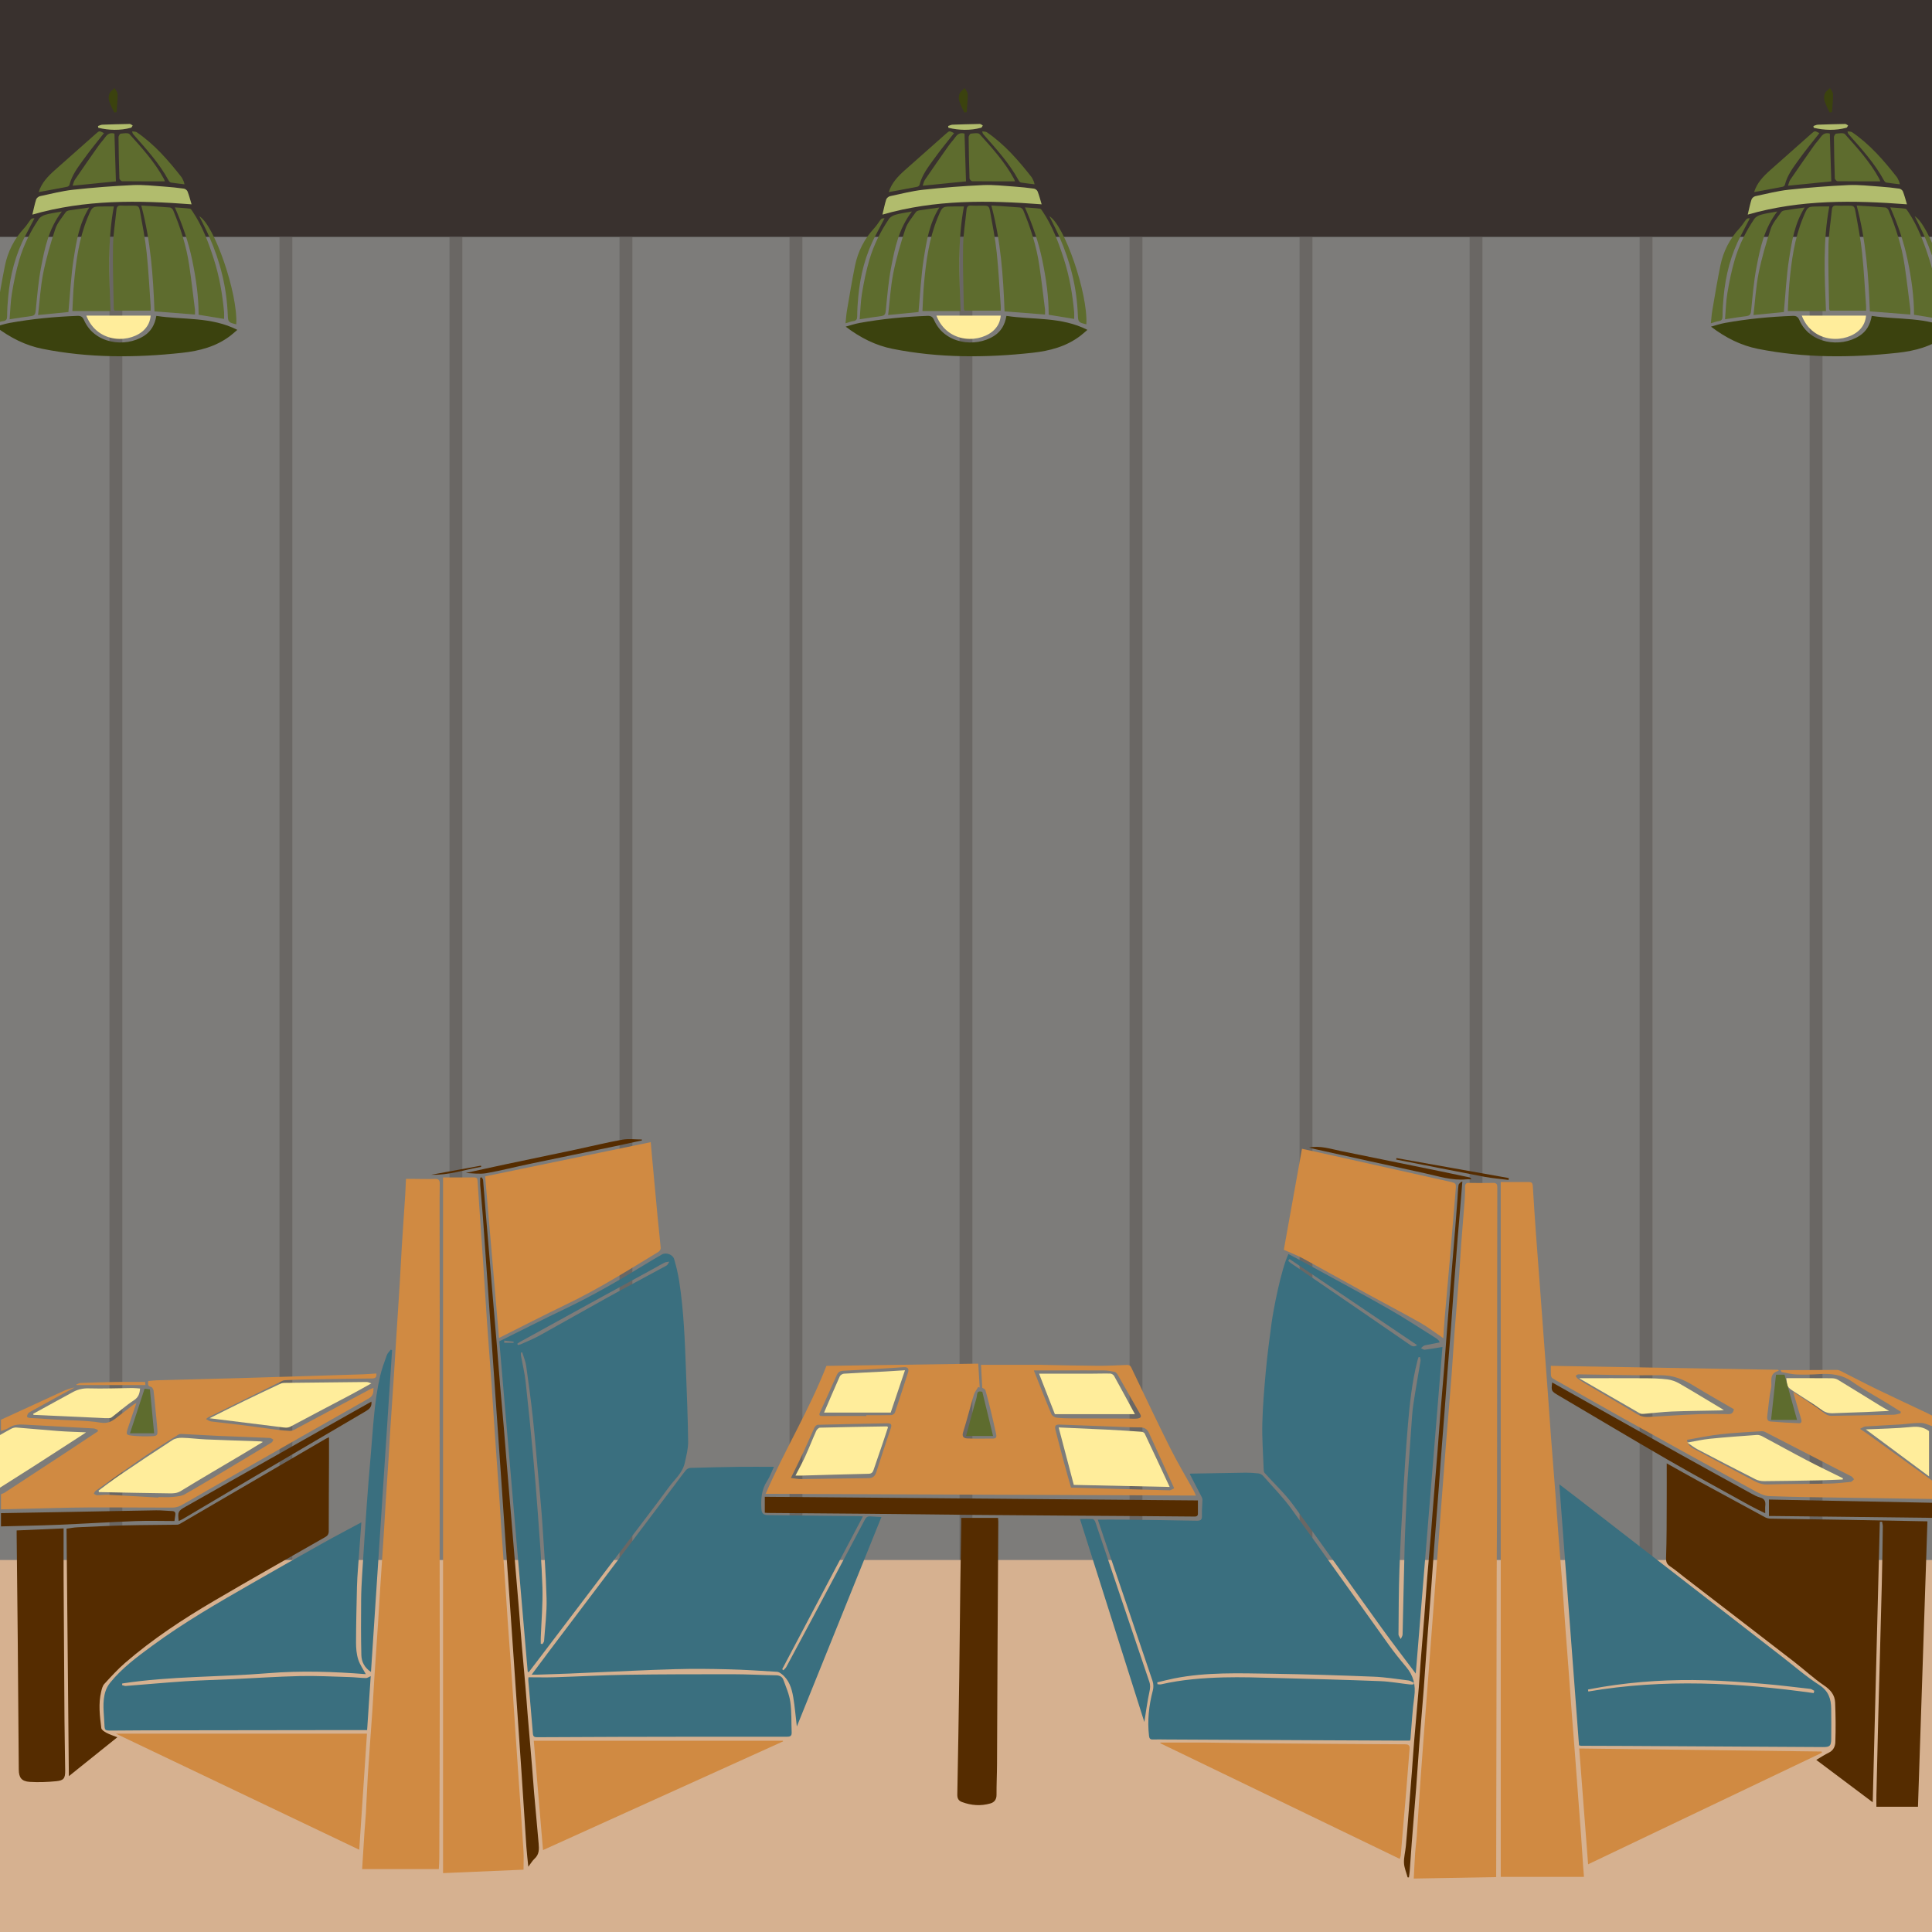 <?xml version="1.0" encoding="UTF-8"?>
<svg id="Layer_2" data-name="Layer 2" xmlns="http://www.w3.org/2000/svg" xmlns:xlink="http://www.w3.org/1999/xlink" viewBox="0 0 500 500">
  <defs>
    <style>
      .cls-1 {
        fill: #d08a42;
      }

      .cls-2 {
        fill: #3a6f7f;
      }

      .cls-3 {
        fill: #39312e;
      }

      .cls-4 {
        opacity: .68;
      }

      .cls-4, .cls-5, .cls-6, .cls-7 {
        fill: none;
      }

      .cls-8 {
        fill: #ffed9b;
      }

      .cls-9 {
        fill: #d6b190;
      }

      .cls-10 {
        fill: #b1bc6d;
      }

      .cls-11 {
        fill: #552c00;
      }

      .cls-6 {
        clip-path: url(#clippath);
      }

      .cls-12 {
        fill: #605e5a;
      }

      .cls-7 {
        clip-path: url(#clippath-1);
      }

      .cls-13 {
        fill: #7d7c7a;
      }

      .cls-14 {
        fill: #3b420e;
      }

      .cls-15 {
        fill: #5e6c2e;
      }
    </style>
    <clipPath id="clippath">
      <rect class="cls-5" y="61.3" width="500" height="438.7"/>
    </clipPath>
    <clipPath id="clippath-1">
      <rect class="cls-5" width="500" height="500"/>
    </clipPath>
  </defs>
  <g id="BACKGROUND">
    <g>
      <rect class="cls-3" width="500" height="500"/>
      <g class="cls-6">
        <rect class="cls-13" y="61.3" width="500" height="438.7"/>
        <g class="cls-4">
          <rect class="cls-12" x="28.33" y="55.67" width="3.33" height="407.27"/>
          <rect class="cls-12" x="72.33" y="55.67" width="3.33" height="407.27"/>
          <rect class="cls-12" x="116.33" y="55.67" width="3.33" height="407.27"/>
          <rect class="cls-12" x="160.33" y="55.67" width="3.33" height="407.27"/>
          <rect class="cls-12" x="204.33" y="55.67" width="3.33" height="407.27"/>
          <rect class="cls-12" x="248.33" y="55.67" width="3.33" height="407.27"/>
          <rect class="cls-12" x="292.33" y="55.67" width="3.33" height="407.27"/>
          <rect class="cls-12" x="336.33" y="55.67" width="3.33" height="407.27"/>
          <rect class="cls-12" x="380.33" y="55.67" width="3.33" height="407.27"/>
          <rect class="cls-12" x="424.33" y="55.67" width="3.33" height="407.27"/>
          <rect class="cls-12" x="468.33" y="55.67" width="3.33" height="407.27"/>
        </g>
      </g>
      <rect class="cls-9" y="403.73" width="500" height="96.27"/>
    </g>
  </g>
  <g id="OBJECTS">
    <g class="cls-7">
      <g>
        <path d="m500.24,393.8c-.24,0-.47,0-.44,0-.65,24.78-1.48,49.5-2.32,74.39-.93.09-1.84.26-2.75.26-2.6-.01-5.2-.14-7.8-.14-1.56,0-2.69-.67-3.88-1.64-3.88-3.14-7.99-6.01-11.82-9.21-1.74-1.45-3.04-1.36-4.97-.42-13.09,6.32-26.26,12.51-39.4,18.73-4.85,2.3-9.71,4.59-14.57,6.87-.35.17-.74.26-1.23.43.08,1.12.15,2.28.24,3.59-.61.04-1.2.12-1.79.12-3.82.01-7.63.03-11.45,0-3.12-.03-6.25-.2-9.37-.16-2.77.03-5.54.32-8.32.4-4.23.13-8.46.2-12.69.23-.99,0-2.03-.13-2.96-.45-1.13-.39-1.81-1.3-1.93-2.56-.15-1.52-.94-2.39-2.39-3.09-13.21-6.36-26.37-12.81-39.55-19.24-7.21-3.51-14.42-7.01-21.63-10.52-.25-.12-.52-.32-.78-.33-1.66-.04-1.99-1.21-2.4-2.52-3.22-10.35-6.5-20.67-9.75-31-2.47-7.86-4.91-15.74-7.41-23.6-.12-.37-.66-.85-1.01-.85-6.05-.13-12.11-.19-18.17-.27-.16,0-.32.03-.71.07,0,1.93,0,3.86,0,5.8-.01,12.24,0,24.49-.04,36.73-.01,5.36-.12,10.72-.16,16.08-.03,4.37,0,8.75-.01,13.12,0,1.29-.53,2.32-1.82,2.69-2.97.85-5.92.72-8.75-.57-1.01-.46-1.42-1.25-1.4-2.44.15-6.99.2-13.99.31-20.98.14-8.78.31-17.56.48-26.33.15-7.73.3-15.45.46-23.18,0-.28,0-.56,0-1.07h-18.93c-1.81,4.46-3.68,9.09-5.57,13.72-5.03,12.29-10.06,24.58-15.09,36.87-.95,2.31-1.88,4.63-2.9,6.92-.22.49-.67,1.01-1.15,1.23-13.28,5.95-26.56,11.88-39.86,17.79-7.2,3.2-14.36,6.51-21.66,9.47-2.39.97-3.62,2.77-4.98,4.57-.94,1.25-2.05,1.74-3.52,1.77-3.21.07-6.42.17-9.64.26-2.96.09-5.96.52-8.87.2-7.1-.79-14.22-.66-21.33-.97-.4-.02-.8-.13-1.21-.16-.79-.05-.89-.48-.8-1.16.44-3.51.43-3.51-2.83-5.07-18.85-9.03-37.69-18.06-56.53-27.09-.66-.31-1.3-.65-1.88-.95-4.16,3.31-8.22,6.58-12.33,9.8-1.72,1.35-3.73,2.03-5.91,2.12-2.38.1-4.79.4-7.07-.62-1.97-.88-2.27-1.53-2.27-3.63.03-6.75-.02-13.5-.04-20.25-.02-7.77-.03-15.54-.07-23.31-.03-5.85-.12-11.7-.18-17.55,0-.2-.03-.39-.05-.72H.24v-.98c4.9-.13,9.81-.21,14.71-.41,6.68-.28,13.35-.7,20.03-.96,3.38-.13,6.78-.02,10.16-.02.07-.53.15-1.05.22-1.57.09-.64-.12-.99-.84-1.01-1.37-.03-2.75-.21-4.12-.19-8.07.13-16.14.3-24.22.45-5.32.1-10.64.19-15.95.28v-.98c2.19-.06,4.38-.12,6.57-.16,5.32-.12,10.65-.3,15.97-.33,7.27-.04,14.54.05,21.8.04.75,0,1.57-.2,2.22-.55,2.35-1.27,4.64-2.67,6.97-3.99,13.87-7.91,27.74-15.83,41.63-23.7,1.18-.67,1.28-1.55,1.23-2.74-.4.17-.7.27-.98.42-6.52,3.48-13.03,6.96-19.55,10.43-.34.18-.76.3-1.14.28-1.09-.05-2.18-.16-3.27-.3-2.84-.37-5.68-.78-8.52-1.14-2.85-.36-5.71-.65-8.56-1.01-.42-.05-.8-.36-1.33-.61.33-.26.44-.38.58-.45,6.39-3.15,12.78-6.3,19.18-9.43.21-.1.46-.17.69-.18,1.79-.08,3.57-.17,5.36-.2,5.69-.1,11.38-.19,17.08-.25.83,0,1.36-.19,1.22-1.29-1.12.07-2.24.17-3.36.21-4.87.16-9.73.31-14.6.46-5.72.18-11.45.36-17.17.52-7.23.2-14.46.38-21.69.57-.72.02-1.44.12-2.22.19-.04.7-.24,1.33.75,1.52.27.05.59.6.63.96.21,1.56.33,3.14.48,4.71.17,1.77.37,3.55.5,5.32.11,1.55-.02,1.72-1.54,1.78-1.5.05-3.01.04-4.5-.1-2.16-.2-2.16-.26-1.47-2.35.65-1.97,1.33-3.94,2.09-6.16-.43.24-.64.33-.81.46-1.47,1.13-2.94,2.28-4.41,3.42-1.2.92-2.25,1.5-4.06,1.21-3.74-.6-7.59-.55-11.4-.78-2.31-.14-4.61-.32-6.92-.44-.92-.05-.76-.56-.48-1.06.15-.26.47-.45.74-.6,1.94-1.09,3.89-2.16,5.84-3.23,1.83-1,3.67-1.99,5.5-2.99-1.13.19-2.16.59-3.16,1.05-5.3,2.43-10.6,4.87-15.9,7.3,0-.41,0-.81,0-1.22,4.1-1.83,8.2-3.63,12.29-5.48,2.47-1.12,4.84-2.47,7.38-3.38,1.36-.49,2.97-.3,4.47-.35,3.9-.13,7.8-.22,11.7-.34.48-.01.95-.1,1.54-.17,0-2.11-.06-4.13.02-6.15.08-2.06.37-4.12.41-6.18.02-.98-.33-1.97-.5-2.96-.06-.32-.22-.69-.11-.94.15-.35.52-.61.79-.9.27.3.7.57.76.91.12.66.04,1.36.04,1.81.74.1,1.34.13,1.9.31.13.04.27.72.16.81-.6.5-1.28.9-1.93,1.34-.16-.1-.32-.2-.48-.3-.16,4.03-.33,8.06-.5,12.33,19.91-.65,39.63-1.3,59.49-1.95.5-1.3,1.1-2.92,1.77-4.51.18-.43.5-.97.88-1.11,1.18-.44,1.26-1.27,1.32-2.36.31-5.43.73-10.85,1.1-16.28.2-2.95.36-5.91.57-8.86.3-4.41.62-8.83.92-13.24.06-.89.07-1.79.11-2.68.03-.82.48-1.18,1.29-1.32,4.7-.81,9.4-1.63,14.1-2.49,8.95-1.65,17.89-3.32,26.83-5.03,4.52-.86,9-1.96,13.55-2.66,2.3-.36,4.7-.07,7.06-.08,1.81,0,2.11.28,2.26,2.12.4,4.89.76,9.78,1.24,14.66.41,4.18.95,8.35,1.47,12.51.03.25.41.64.65.65,1.73.07,2.63,1.18,2.93,2.64.76,3.72,1.64,7.45,1.96,11.22.62,7.32.98,14.66,1.28,22,.22,5.26.2,10.53.2,15.8,0,1.1-.37,2.19-.57,3.31,7.42-.19,14.83-.39,22.4-.59,2.56-5.05,5.24-10.22,7.8-15.45,1.45-2.97,2.75-6.03,4-9.09.36-.88.81-1.17,1.69-1.18,4.68-.06,9.35-.16,14.03-.25,7.93-.16,15.86-.32,23.78-.48.19,0,.39-.04.72-.07,0-2.63-.01-5.2,0-7.78,0-.64.05-1.3.24-1.9.09-.27.57-.42.87-.63.16.29.41.57.47.88.08.39.02.81.02,1.24.5-.1,1.05-.27,1.61-.31.21-.01.57.23.64.43.06.19-.13.56-.32.69-.47.31-.97.66-1.5.74-1.13.18-1.39.93-1.4,1.87-.02,1.54,0,3.08,0,4.74.4.03.75.08,1.1.08,7.28.09,14.56.18,21.84.28,3.54.05,7.07.16,10.61.19,1.5.01,3-.09,4.49-.22.93-.08,1.39.3,1.76,1.11,2.02,4.36,3.98,8.75,6.15,13.03,2.33,4.61,4.84,9.13,7.32,13.66.2.36.77.73,1.16.73,3.01,0,6.01-.11,9.02-.14,3-.03,5.99,0,9.09,0-.1-1.87-.25-3.71-.27-5.56-.03-2.87,0-5.75.05-8.62.04-1.82.18-3.64.26-5.47.33-7.69,1.08-15.33,2.67-22.86.79-3.75,1.76-7.45,2.53-11.2.24-1.19.07-2.45.17-3.67.58-6.94,2.08-13.73,3.5-20.53.34-1.62.67-3.25.9-4.89.12-.86.54-1.23,1.33-1.25,2.76-.1,5.53-.39,8.27-.21,2.65.17,5.26.82,7.89,1.27,4.94.85,9.88,1.72,14.82,2.58,5.37.93,10.75,1.86,16.12,2.8,3.94.69,7.88,1.42,11.83,2.06.7.11,1.02.4,1.11,1.02.21,1.36.46,2.71.56,4.08.61,7.77,1.19,15.54,1.77,23.31.41,5.42.8,10.85,1.21,16.27.08,1.01.21,2.01.33,3.14,19.59.19,39.2.38,58.99.58.03-.55.1-1.06.09-1.56-.09-3.53-.13-7.07-.34-10.6-.06-.96-.6-1.9-.95-2.83-.16-.41-.44-.78-.58-1.2-.21-.64-.34-1.4.54-1.58.78-.16,1.36.35,1.44,1.14.09.86.02,1.74.02,2.74.29-.23.54-.6.8-.61.54-.02,1.17.02,1.6.29.18.11-.02.89-.11,1.35-.03.16-.24.35-.41.42-1.48.64-1.45,1.87-1.41,3.21.07,3.03.02,6.07.02,9.28,2.76,0,5.19-.02,7.61,0,1.95.02,3.96-.19,5.82.25,2.17.5,4.24,1.5,6.27,2.45,6.33,2.96,12.63,5.99,18.95,8.99.21.1.45.14.68.2v1.22c-.5-.26-.99-.53-1.5-.77-4.32-2.04-8.66-4.04-12.95-6.13-3.13-1.52-6.21-3.15-9.32-4.71-.31-.16-.68-.31-1.02-.31-3.03,0-6.06.03-9.09.05-1.79,0-3.59,0-5.52,0,.16.27.21.49.31.51,1.25.23,2.49.57,3.75.62,1.9.08,3.82.05,5.73-.08,3.12-.2,6.03.03,8.75,1.95,2.89,2.03,6.03,3.71,9.05,5.56,1.18.72,2.34,1.47,3.51,2.2-.01.14-.03.29-.04.43-.59.12-1.18.34-1.77.36-5.37.12-10.73.21-16.1.28-.46,0-1-.1-1.38-.35-.91-.58-1.72-1.31-2.62-1.92-1.9-1.28-3.82-2.52-5.93-3.91.73,2.5,1.38,4.78,2.07,7.04.18.58.1,1.09-.53,1.07-2.46-.09-4.92-.25-7.37-.45-.82-.07-.98-.69-.88-1.44.32-2.4.47-4.84.99-7.2.34-1.58-.74-3.83,2-4.49-.07-.09-.13-.17-.2-.26-19.6-.34-39.2-.68-58.79-1.02,0,.94-.03,1.67.02,2.4.02.28.16.65.37.79.69.46,1.44.84,2.17,1.25,5.42,3.07,10.82,6.18,16.27,9.2,11.16,6.2,22.34,12.38,33.55,18.52,1.29.7,2.73,1.5,4.13,1.55,6.97.27,13.96.32,20.94.43,7.14.11,14.29.21,21.43.32v.98c-14.15-.28-28.29-.56-42.44-.84v4.27c.52,0,.96,0,1.4,0,4.91.05,9.82.11,14.73.16,8.77.1,17.54.2,26.31.31v.98Zm-192.34-12.32c1.02,1.96,2.01,3.85,2.98,5.74.14.28.31.6.3.89-.02,1.37-.19,2.75-.13,4.12.05,1.13-.38,1.35-1.41,1.33-6.34-.13-12.68-.21-19.02-.28-2.13-.03-4.27,0-6.52,0,.51,1.53,1.01,3.01,1.51,4.49,4.23,12.42,8.47,24.84,12.66,37.27.25.74.28,1.67.08,2.42-1.03,3.89-1.47,7.82-.99,11.83.07.63.33.92,1.01.89,1.09-.05,2.19,0,3.29,0,12.76.06,25.53.13,38.29.19,7.48.04,14.96.07,22.44.1.84,0,1.69,0,2.5,0,.07-.25.12-.36.13-.48.32-3.63.49-7.29.99-10.89.42-2.98-.22-5.47-2.15-7.75-1.52-1.79-3-3.64-4.37-5.55-8.46-11.8-16.84-23.67-25.37-35.42-2.18-3.01-4.82-5.68-7.29-8.48-.27-.3-.74-.53-1.15-.58-1.09-.13-2.19-.2-3.28-.19-4.75.06-9.51.15-14.26.24-.07,0-.14.06-.25.11Zm-171.34,51.14c.08.05.17.11.25.16.85-1.11,1.7-2.21,2.54-3.32,7.26-9.57,14.52-19.14,21.78-28.71,4.01-5.29,8.06-10.54,11.98-15.89,1.48-2.01,3.55-3.68,4.1-6.28.39-1.8.89-3.64.87-5.46-.07-6.13-.33-12.26-.56-18.38-.29-7.75-.56-15.51-1.76-23.19-.3-1.92-.76-3.82-1.3-5.68-.36-1.23-2.12-1.82-3.18-1.21-1.44.82-2.86,1.66-4.27,2.53-6.79,4.16-13.68,8.15-20.88,11.58-5.69,2.71-11.31,5.58-16.92,8.36,2.46,28.62,4.9,57.05,7.35,85.49Zm196.89-108.08c-1.9,3.99-3.92,14.52-4.38,17.95-.55,4.1-1.09,8.21-1.47,12.33-.42,4.5-.81,9.02-.91,13.53-.1,3.96.21,7.93.35,11.9.01.32.04.72.23.94,2.45,2.75,5.2,5.28,7.37,8.24,7.76,10.58,15.3,21.31,22.97,31.95,2.83,3.92,5.78,7.74,8.79,11.76,2.31-28.25,4.61-56.33,6.91-84.54-1.63.27-3.1.54-4.58.72-.31.04-.66-.26-.99-.4.25-.21.47-.46.75-.62.24-.13.53-.18.81-.23,1.08-.22,2.16-.42,3.29-.64-.13-.27-.15-.4-.23-.48-.2-.2-.4-.41-.63-.56-4.02-2.51-7.98-5.14-12.1-7.49-6.44-3.68-12.98-7.18-19.49-10.75-2.2-1.2-4.41-2.37-6.68-3.6Zm-105.34,68.04c-1.07-.06-1.96-.09-2.84-.16-.68-.05-1.09.17-1.44.81-4.45,8.42-8.93,16.82-13.41,25.22-2.3,4.31-4.61,8.62-6.93,12.92-.18.33-.5.58-.76.87-.1-.09-.21-.18-.31-.27,6.94-13.14,13.88-26.28,20.89-39.54-.48-.04-.72-.07-.96-.07-7.89-.1-15.77-.2-23.66-.27-1.13-.01-1.58-.53-1.65-1.59-.15-2.54,0-4.98,1.47-7.23.75-1.15,1.2-2.49,1.76-3.67-3.17,0-6.17-.03-9.17,0-4.14.05-8.29.14-12.43.27-.4.01-.91.27-1.16.58-1.05,1.28-2.01,2.64-3.01,3.96-6,7.94-11.99,15.89-17.99,23.83-4.8,6.36-9.61,12.71-14.41,19.08-1.47,1.95-2.91,3.91-4.52,6.06.63,0,1.02.01,1.41,0,2.76-.09,5.52-.18,8.28-.28,1.79-.07,3.57-.17,5.36-.24,7.39-.31,14.78-.69,22.17-.9,4.59-.13,9.19-.08,13.78.04,4.18.11,8.35.4,12.52.64.36.02.74.25,1.04.47,2.04,1.51,2.75,3.77,3.14,6.1.41,2.44.61,4.92.93,7.59,7.32-18.14,14.58-36.11,21.9-54.24Zm203.24-13.85c0,3.42.01,6.59,0,9.75-.03,4.88,0,9.76-.17,14.63-.04,1.1.18,1.67,1.06,2.25,1.35.9,2.58,1.96,3.86,2.95,9.41,7.24,18.83,14.48,28.22,21.74,2.62,2.02,5.05,4.31,7.78,6.15,1.68,1.14,2.75,2.45,2.83,4.38.14,3.44.18,6.89.05,10.33-.04.95-.45,2.06-1.6,2.61-1.17.57-2.27,1.3-3.33,1.92,4.81,3.61,9.67,7.27,14.61,10.97.61-24.22,1.22-48.4,1.84-72.58.19-.02.38-.03.57-.05.07.41.21.83.2,1.24-.07,4.96-.14,9.92-.26,14.88-.29,11.66-.63,23.32-.93,34.98-.17,6.58-.32,13.16-.47,19.74-.02.95,0,1.91,0,2.95h10.76c.81-24.57,1.63-49.16,2.45-73.87-6.89-.13-13.62-.27-20.36-.38-6.75-.11-13.49-.2-20.24-.32-.47,0-.99-.12-1.39-.34-5.7-3.07-11.4-6.17-17.08-9.28-2.73-1.49-5.43-3.02-8.38-4.67Zm-316.7-74.01v180.05c7.15-.31,14.07-.6,20.83-.89,0-1.7.08-3.24-.01-4.76-.36-5.75-.77-11.5-1.16-17.25-.34-4.94-.68-9.88-1.01-14.82-.24-3.6-.47-7.21-.72-10.81-.39-5.5-.79-11-1.18-16.51-.2-2.79-.36-5.59-.56-8.38-.38-5.43-.77-10.85-1.15-16.28-.2-2.83-.35-5.67-.54-8.51-.38-5.42-.78-10.85-1.15-16.27-.28-4.09-.52-8.18-.81-12.27-.37-5.26-.8-10.52-1.16-15.79-.37-5.35-.68-10.69-1.04-16.04-.46-6.85-.96-13.69-1.41-20.53-.04-.67-.21-.95-.91-.94-2.68.03-5.35.01-8.02.01Zm295.29,181.01c-.09-1.14-.17-2.06-.23-2.98-.18-2.63-.34-5.26-.53-7.89-.31-4.21-.63-8.41-.95-12.61-.19-2.47-.36-4.94-.55-7.41-.3-3.88-.61-7.76-.91-11.64-.28-3.72-.55-7.45-.82-11.17-.29-3.88-.6-7.77-.88-11.65-.27-3.68-.52-7.37-.79-11.05-.3-3.93-.62-7.85-.92-11.77-.28-3.68-.53-7.37-.81-11.05-.37-4.86-.77-9.71-1.14-14.57-.3-3.93-.55-7.86-.84-11.79-.37-5.02-.75-10.04-1.13-15.06-.27-3.65-.54-7.29-.81-10.94-.38-5.06-.77-10.12-1.14-15.19-.29-4.01-.55-8.02-.79-12.04-.04-.72-.29-1.02-1.01-1.02-2.47.02-4.93,0-7.29,0v179.82h21.56Zm-22.71.06c0-.49,0-.85,0-1.22.04-25.64.08-51.28.13-76.92.01-6.74.09-13.49.1-20.23.02-17.81.02-35.62.03-53.43,0-8.87,0-17.73.03-26.6,0-.83-.15-1.28-1.12-1.25-2.07.06-4.15.04-6.22,0-.77-.02-.99.32-1,1.01,0,1.1-.01,2.2-.09,3.29-.29,3.83-.62,7.66-.91,11.5-.2,2.67-.32,5.34-.53,8.01-.37,4.85-.8,9.69-1.17,14.53-.29,3.76-.49,7.52-.78,11.28-.45,5.81-.95,11.62-1.42,17.44-.34,4.2-.65,8.39-.97,12.59-.41,5.41-.82,10.82-1.23,16.23-.32,4.28-.65,8.56-.98,12.84-.33,4.32-.65,8.64-.98,12.96-.41,5.37-.81,10.74-1.22,16.1-.41,5.37-.83,10.74-1.21,16.11-.36,5.05-.66,10.09-1.01,15.14-.1,1.45-.32,2.89-.42,4.34-.15,2.17-.24,4.34-.36,6.67,7.2-.13,14.21-.25,21.35-.38Zm21.42-34.09c.28.07.39.13.51.13,3.93.02,7.86.02,11.8.04,16.95.09,33.9.19,50.84.29,1.75,0,2.11-.3,2.12-2.07.03-2.64.03-5.28-.01-7.91-.04-2.53-.7-4.56-3.12-6.11-3.4-2.18-6.47-4.88-9.68-7.36-8.91-6.91-17.83-13.82-26.74-20.72-8.5-6.58-16.99-13.17-25.49-19.75-1.72-1.33-3.44-2.64-5.33-4.08,1.71,22.7,3.41,45.14,5.1,67.55Zm-314.93,32.05h19.84c.04-.92.12-1.88.12-2.85.03-7.43.06-14.85.08-22.28.02-6.91.04-13.82.04-20.73,0-11.91-.02-23.82-.03-35.72,0-5.65.02-11.3.01-16.95,0-9.14-.03-18.28-.03-27.43,0-5.08.04-10.16.04-15.23,0-9.26-.02-18.52-.03-27.78,0-2.8,0-5.61.04-8.41.02-.95-.34-1.26-1.29-1.23-1.75.06-3.5,0-5.25-.01-.7,0-1.41,0-2.2,0-.07,1.46-.11,2.72-.19,3.97-.29,4.49-.61,8.98-.89,13.47-.2,3.2-.34,6.4-.54,9.61-.3,4.86-.62,9.71-.93,14.56-.17,2.75-.33,5.51-.51,8.26-.31,4.73-.64,9.46-.95,14.19-.19,2.87-.33,5.75-.52,8.62-.22,3.52-.48,7.03-.7,10.55-.19,2.95-.34,5.91-.53,8.87-.3,4.69-.63,9.38-.93,14.07-.19,2.92-.34,5.83-.54,8.75-.31,4.69-.64,9.38-.95,14.07-.19,2.91-.33,5.83-.53,8.74-.37,5.46-.79,10.91-1.15,16.37-.22,3.36-.33,6.72-.52,10.08-.09,1.58-.25,3.15-.36,4.73-.21,3.15-.4,6.31-.61,9.73Zm-.2-89.77c-3.49,1.88-6.79,3.61-10.04,5.42-6.1,3.42-12.18,6.87-18.25,10.35-8.83,5.06-17.64,10.15-25.86,16.19-3.89,2.86-7.78,5.73-10.85,9.52-.51.64-.94,1.4-1.2,2.18-.93,2.81-.42,5.71-.3,8.57.06,1.64.13,1.66,1.8,1.66,2.93,0,5.86-.06,8.78-.06,15.13-.02,30.26-.04,45.4-.06,3.97,0,7.94,0,12.01,0,.32-4.8.63-9.45.93-13.97-.49.21-.86.51-1.23.5-1.45-.04-2.91-.22-4.36-.26-4.25-.12-8.5-.36-12.74-.26-5.87.13-11.74.53-17.61.81-3.98.18-7.96.26-11.93.53-5.17.34-10.34.82-15.51,1.22-.32.02-.65-.14-.97-.22.01-.14.03-.28.04-.42,12.52-1.92,25.2-1.63,37.78-2.66,8.52-.7,17.04-.39,25.26.25-.63-1.18-1.53-2.44-1.98-3.85-.44-1.36-.56-2.87-.55-4.32.01-4.8.13-9.59.24-14.39.04-1.58.15-3.16.26-4.74.28-3.91.57-7.81.88-12Zm-8.37-22.04c-.5.24-.75.35-.98.48-2.8,1.63-5.59,3.26-8.38,4.89-9.54,5.57-19.07,11.13-28.61,16.69-.41.24-.87.57-1.31.58-4.38.09-8.76.06-13.13.17-4.21.1-8.42.31-12.62.5-.98.05-1.96.23-2.9.35.2,21.33.4,42.55.6,64.06,4.26-3.42,8.3-6.66,12.55-10.07-1.13-.45-2.02-.72-2.82-1.15-.53-.28-1.28-.75-1.33-1.21-.4-3.13-.79-6.28-.04-9.42.17-.7.35-1.51.81-2.01,1.72-1.88,3.44-3.79,5.37-5.45,7.13-6.17,14.98-11.33,23.09-16.09,9.51-5.59,19.13-10.99,28.71-16.47.63-.36.92-.77.92-1.53,0-6.37.05-12.74.07-19.11,0-1.68,0-3.36,0-5.23Zm168.71-18.72c.11,1.98.22,3.99.33,5.94.3.22.74.36.81.61.44,1.45.8,2.91,1.16,4.38.55,2.27,1.1,4.55,1.59,6.83.12.54.3,1.32-.71,1.33-2.24.01-4.48.06-6.71-.03-.84-.04-1.48-.38-1.1-1.61,1-3.2,1.81-6.45,2.77-9.66.22-.73.75-1.37,1.14-2.05.13.05.26.1.39.15-.12-2.01-.25-4.02-.38-6.19-13.24.2-26.34.39-39.29.58-4.45,11.45-10.84,21.81-15.73,33.11,37.18.15,74.19.3,111.34.45-.18-.41-.32-.82-.53-1.19-2.03-3.69-4.2-7.3-6.09-11.06-3.46-6.91-6.76-13.9-10.09-20.87-.29-.62-.66-.7-1.23-.68-2.47.09-4.95.24-7.43.22-4.75-.03-9.51-.16-14.26-.24-.16,0-.32-.02-.49-.02-5.11,0-10.22,0-15.51,0Zm-124.73-6.96c5.94-2.97,11.7-5.96,17.54-8.75,8.24-3.95,15.95-8.82,23.74-13.55.29-.18.59-.68.56-1-.22-2.66-.54-5.31-.8-7.97-.5-5.28-.98-10.57-1.47-15.86-.11-1.15-.2-2.31-.31-3.54-14.4,2.97-28.68,5.92-42.85,8.85,1.21,14.07,2.4,27.94,3.58,41.82Zm203.11-22.8c1.91.85,3.49,1.44,4.96,2.24,5.73,3.11,11.41,6.31,17.13,9.44,4.4,2.41,8.87,4.72,13.23,7.2,2.03,1.15,3.88,2.59,5.95,4,.11-1.73.19-3.3.32-4.86.47-5.41.97-10.83,1.43-16.24.5-5.78.96-11.56,1.45-17.34.14-1.6.12-1.7-1.46-2.05-10.12-2.27-20.25-4.53-30.37-6.79-2.62-.59-5.25-1.15-7.95-1.75-1.6,8.9-3.18,17.67-4.7,26.15Zm-195.48,110.62c-.03.4-.07.6-.05.8.4,4.6.83,9.19,1.19,13.79.07.88.5.93,1.2.92,6.95-.04,13.89-.08,20.84-.09,14.6-.03,29.19-.05,43.79-.04.88,0,1.17-.3,1.14-1.12-.1-2.64.02-5.3-.35-7.9-.28-1.96-1.12-3.85-1.81-5.74-.3-.82-1-1.13-1.95-1.14-3.69-.05-7.39-.26-11.08-.27-9.21,0-18.43,0-27.64.14-6.17.09-12.34.44-18.51.64-2.22.07-4.44.01-6.77.01Zm-106.77,14.6c21.15,10.09,42.01,20.04,62.98,30.04.67-10.1,1.33-19.99,2-30.04H30Zm270.33,2.31c-.01.06-.03.11-.04.17,20.62,9.96,41.25,19.92,61.96,29.92.12-.36.26-.62.28-.88.2-2.22.36-4.45.55-6.67.3-3.48.62-6.95.9-10.42.29-3.48.53-6.96.83-10.44.08-.97-.27-1.23-1.23-1.24-12.4-.06-24.79-.16-37.19-.26-4.71-.04-9.42-.14-14.13-.18-3.98-.03-7.95,0-11.93,0Zm110.67,31.5c20.23-9.65,40.38-19.26,60.53-28.88-.03-.1-.06-.21-.09-.31-20.9-.26-41.8-.52-62.74-.78.77,9.98,1.53,19.9,2.3,29.97Zm-208.34-31.81c-.02-.06-.04-.11-.06-.17h-64.46c.8,9.49,1.6,18.88,2.39,28.3,20.82-9.42,41.47-18.78,62.13-28.13Zm-186.2-55.13c-4.19.18-8.19.36-12.14.53,0,.35,0,.7,0,1.05.09,8.93.2,17.87.28,26.8.1,11.34.18,22.67.27,34.01.02,2.11.72,3.08,2.87,3.21,2.25.13,4.54.05,6.78-.17,2.01-.19,2.38-.76,2.36-2.78-.05-4.34-.15-8.69-.18-13.03-.09-12.19-.17-24.38-.23-36.58-.02-4.3,0-8.61,0-13.05Zm232.32-2.71c0,.47,0,.83,0,1.19-.08,5.29-.17,10.57-.24,15.86-.1,8.12-.17,16.23-.28,24.35-.14,10.06-.3,20.13-.5,30.19-.02,1.02.3,1.62,1.2,1.96,2.42.91,4.91,1.08,7.39.36.98-.28,1.57-1,1.56-2.19-.02-2.68.12-5.36.13-8.03.06-10.53.09-21.06.14-31.59.05-10.37.13-20.74.19-31.11,0-.31-.03-.62-.06-.97h-9.53Zm181.34,10.9c.05-.33.1-.52.1-.71.07-3.86.16-7.72.21-11.58.05-3.98.02-7.96.15-11.94.03-.93-.11-1.4-.93-1.88-7.53-4.46-15.02-8.97-22.53-13.46-1.69-1.01-3.4-2-5.35-3.14.12,1.14.24,1.97.3,2.81.43,5.98.82,11.97,1.28,17.95.05.68.29,1.59.78,1.97,5.99,4.69,12.05,9.31,18.09,13.94,2.59,1.99,5.18,3.97,7.89,6.04Zm-232.18-12.24c.43.03.63.05.83.06,8.62.07,17.24.13,25.86.21,9.27.09,18.54.21,27.81.3,8.38.08,16.75.13,25.13.19,6.38.05,12.77.09,19.15.13,4.06.03,8.12.08,12.18.1.51,0,1.13.07,1.13-.75,0-1.16,0-2.32,0-3.42-37.48-.31-74.84-.63-112.09-.94v4.12Zm-61.2,91.66c.68-.9,1.06-1.58,1.62-2.08,1.22-1.1,1.19-2.47,1.05-3.91-.41-4.36-.8-8.71-1.17-13.07-.2-2.34-.36-4.69-.55-7.03-.38-4.52-.78-9.04-1.15-13.57-.19-2.3-.35-4.61-.54-6.91-.3-3.47-.63-6.94-.92-10.41-.28-3.36-.52-6.72-.8-10.07-.38-4.61-.78-9.22-1.17-13.82-.27-3.23-.54-6.47-.81-9.7-.38-4.53-.76-9.06-1.13-13.58-.27-3.27-.52-6.55-.8-9.82-.29-3.43-.62-6.86-.91-10.3-.29-3.4-.53-6.8-.82-10.19-.37-4.48-.77-8.97-1.14-13.45-.28-3.31-.55-6.63-.82-9.94-.29-3.47-.59-6.95-.88-10.42-.26-3.15-.5-6.3-.77-9.45-.02-.24-.25-.46-.38-.69-.12.03-.24.07-.36.1,0,.63-.04,1.26,0,1.88.21,2.7.48,5.4.68,8.1.35,4.6.66,9.21.98,13.82.41,5.86.82,11.72,1.23,17.58.32,4.65.64,9.3.97,13.95.49,7.04.98,14.08,1.47,21.12.41,5.86.8,11.73,1.21,17.59.41,5.82.82,11.64,1.23,17.46.33,4.68.65,9.37.97,14.05.32,4.73.64,9.45.97,14.18.32,4.69.66,9.38.97,14.07.43,6.43.83,12.86,1.26,19.29.11,1.65.31,3.28.51,5.26Zm-35.26-133.71c-.11-.05-.22-.09-.33-.14-.35.47-.83.9-1.02,1.43-.64,1.77-1.3,3.56-1.73,5.39-1.58,6.81-1.83,13.78-2.45,20.7-.38,4.2-.71,8.4-1.01,12.61-.43,6.06-.82,12.12-1.2,18.18-.14,2.18-.25,4.37-.26,6.56-.03,4.74-.07,9.48.06,14.22.05,1.68.8,3.22,2.49,4.34,1.83-27.89,3.65-55.59,5.46-83.28Zm-4.35,8.59c-.47-.14-.84-.36-1.22-.35-7.11.06-14.21.14-21.32.23-.31,0-.65.06-.92.19-3.1,1.46-6.19,2.91-9.27,4.41-3.02,1.47-6.02,2.99-9.14,4.55,6.31.79,12.44,1.55,18.57,2.31.82.1,1.58.28,2.42-.17,5.13-2.76,10.31-5.44,15.46-8.17,1.7-.9,3.37-1.86,5.42-2.99Zm-3.64,34.91c.79-9.05,1.57-18.08,2.38-27.33-3.31,1.94-6.41,3.72-9.47,5.58-.29.18-.44.81-.44,1.23-.03,5.61-.02,11.22-.02,16.83,0,2.46,0,4.91,0,7.45,2.6-1.3,5.05-2.52,7.56-3.77Zm270.81,92.92c.1,0,.21,0,.31.01.07-.51.16-1.01.2-1.52.18-2.46.34-4.93.53-7.4.38-4.81.79-9.62,1.16-14.43.28-3.68.51-7.37.79-11.05.37-4.85.8-9.69,1.17-14.54.29-3.72.51-7.44.79-11.16.38-5.05.78-10.11,1.16-15.16.27-3.56.5-7.12.77-10.68.38-5.05.79-10.11,1.18-15.16.19-2.47.34-4.94.53-7.4.3-3.92.62-7.84.92-11.76.28-3.64.53-7.28.81-10.92.29-3.8.61-7.6.9-11.4.28-3.68.52-7.36.79-11.05.3-3.96.6-7.93.92-11.89.2-2.51.43-5.01.64-7.51.2-2.37.38-4.73.57-7.1-.48.23-.93.57-.99.98-.18,1.2-.19,2.42-.28,3.62-.17,2.34-.35,4.68-.54,7.02-.3,3.75-.62,7.5-.92,11.25-.21,2.59-.42,5.17-.63,7.76-.28,3.55-.56,7.11-.83,10.66-.18,2.38-.34,4.76-.53,7.14-.3,3.76-.64,7.51-.94,11.27-.27,3.44-.51,6.88-.78,10.32-.38,4.84-.79,9.68-1.18,14.52-.19,2.34-.34,4.69-.54,7.03-.3,3.59-.63,7.18-.92,10.77-.28,3.48-.5,6.96-.78,10.43-.3,3.84-.63,7.67-.94,11.51-.18,2.26-.3,4.52-.48,6.78-.39,4.64-.82,9.28-1.21,13.92-.22,2.63-.38,5.26-.58,7.88-.29,3.8-.6,7.59-.91,11.38-.21,2.58-.39,5.17-.64,7.75-.14,1.47-.55,2.95-.49,4.4.05,1.25.61,2.48.94,3.72Zm-68.14-40.21c.42-2.57.75-5.21,1.31-7.8.2-.92.3-1.65-.02-2.57-4.69-13.79-9.32-27.61-13.99-41.41-.1-.29-.42-.69-.66-.71-1.07-.08-2.15-.03-3.31-.03,5.6,17.66,11.15,35.16,16.66,52.53Zm105.55-87.86c-.28,2.23-.21,2.28,1.69,3.39,9.37,5.51,18.68,11.1,28.09,16.53,7.14,4.12,14.39,8.05,21.6,12.05,1.18.65,2.41,1.21,3.76,1.88,0-.79-.05-1.36.01-1.92.13-1.1-.15-1.84-1.35-2.16-.81-.22-1.58-.64-2.32-1.05-6.1-3.35-12.21-6.7-18.29-10.1-11.06-6.18-22.09-12.4-33.19-18.62Zm-393.14,8.13c.04.09.09.17.13.26,5.88.27,11.75.53,17.63.8.4.02.81.07,1.21.05.45-.02,1.01.05,1.32-.18,1.95-1.45,3.75-3.12,5.78-4.43,1.24-.8,1.51-1.78,1.62-3.06-.71-.05-1.35-.14-2-.13-3.78.03-7.55.2-11.32.09-1.62-.05-2.99.33-4.33,1.1-1.02.58-2.05,1.12-3.08,1.68-2.32,1.27-4.64,2.55-6.96,3.82Zm454.75-9.24c.25,2.31.25,2.32,2.03,3.49,2.36,1.55,4.8,3.01,7.08,4.68.97.71,1.89.95,3.02.9,2.76-.12,5.52-.19,8.28-.3,1.96-.08,3.91-.18,6.2-.29-1-.59-1.73-.99-2.45-1.43-3.61-2.22-7.21-4.47-10.84-6.66-.44-.26-1.03-.36-1.56-.37-3.9-.03-7.79-.02-11.76-.02Zm-367.19,6.06c-2.18,1.22-4.26,2.39-6.33,3.56-13.91,7.87-27.83,15.75-41.74,23.62-1.94,1.1-2.08,1.34-1.79,3.72.37-.18.74-.33,1.08-.53,5.92-3.5,11.83-7.02,17.76-10.52,9.84-5.8,19.69-11.58,29.54-17.35.91-.54,1.66-1.11,1.49-2.5Zm368.95,4.73c-1.07-3.86-2.15-7.77-3.24-11.7h-2.2c-.42,3.87-.84,7.65-1.28,11.7h6.72Zm-298.94-72.33c-.01-.08-.02-.16-.03-.24-1.69,0-3.43-.25-5.07.05-4.03.72-8.01,1.71-12.02,2.56-5.97,1.27-11.95,2.5-17.93,3.76-3.51.74-7.01,1.53-10.52,2.29,1.8.1,3.63.35,5.35.05,3.77-.66,7.49-1.62,11.24-2.41,7.35-1.54,14.71-3.03,22.06-4.56,2.31-.48,4.61-1,6.92-1.5Zm88.09,65.06c-.96-.24-1.28-.04-1.37.81-.11.98-.49,1.94-.75,2.91-.69,2.53-1.37,5.06-2.08,7.7h6.98c-.96-3.94-1.87-7.69-2.78-11.42Zm84.55-63.23c.55.15.96.29,1.38.38,9.52,2.1,19.04,4.23,28.57,6.28,3.53.76,7.02,1.95,10.72,1.58.44-.04.9,0,1.34,0-.16-.34-.32-.47-.51-.51-2.45-.52-4.9-1.04-7.35-1.54-8.63-1.76-17.26-3.53-25.89-5.27-2.67-.54-5.31-1.47-8.27-.91Zm-301.35,62.42c-1.28,3.92-2.5,7.63-3.78,11.53h6.25c-.36-3.76-.72-7.53-1.09-11.37-.53-.06-1-.11-1.38-.16Zm353.01-54.03c.01-.17.03-.33.04-.5l-29.07-5.17c-.02.13-.05.25-.07.38,7.63,1.5,15.25,3.02,22.88,4.47,2.05.39,4.15.55,6.22.81ZM19.71,358.33l.16.12h17.78c-.03-.32-.06-.65-.08-.8-2.55,0-4.98-.03-7.41,0-3.09.05-6.17.15-9.26.26-.4.02-.79.27-1.18.42Zm91.9-54.31c4.44.18,8.6-1.31,12.9-2.04-.02-.1-.04-.21-.05-.31-4.28.78-8.56,1.57-12.85,2.35Z"/>
        <path class="cls-1" d="m500.24,387.94c-7.14-.1-14.29-.2-21.43-.32-6.98-.11-13.96-.16-20.94-.43-1.4-.05-2.85-.85-4.13-1.55-11.2-6.14-22.38-12.31-33.55-18.52-5.44-3.03-10.84-6.13-16.27-9.2-.73-.41-1.48-.79-2.17-1.25-.21-.14-.35-.51-.37-.79-.05-.73-.02-1.46-.02-2.4,19.59.34,39.19.68,58.79,1.02.07.09.13.17.2.26-2.74.66-1.65,2.91-2,4.49-.51,2.36-.66,4.8-.99,7.2-.1.75.06,1.37.88,1.44,2.45.2,4.91.36,7.37.45.63.02.7-.49.53-1.07-.69-2.26-1.34-4.54-2.07-7.04,2.11,1.39,4.04,2.63,5.93,3.91.9.6,1.71,1.33,2.62,1.92.38.24.92.35,1.38.35,5.37-.07,10.73-.16,16.1-.28.59-.01,1.18-.23,1.77-.36.01-.14.03-.29.04-.43-1.17-.73-2.33-1.48-3.51-2.2-3.02-1.84-6.16-3.53-9.05-5.56-2.72-1.91-5.63-2.15-8.75-1.95-1.9.12-3.82.16-5.73.08-1.26-.06-2.5-.39-3.75-.62-.09-.02-.15-.24-.31-.51,1.94,0,3.73,0,5.52,0,3.03-.02,6.06-.05,9.09-.05.34,0,.7.15,1.02.31,3.11,1.57,6.19,3.19,9.32,4.71,4.3,2.08,8.64,4.09,12.95,6.13.51.24,1,.51,1.5.77v2.69c-1.01-.31-2.02-.86-3.05-.88-1.81-.04-3.62.28-5.44.39-3,.19-5.99.32-8.99.52-.37.02-.72.32-1.36.61,1,.68,1.73,1.15,2.44,1.67,5.46,3.95,10.92,7.9,16.39,11.85v4.64Zm-63.66-15.32c.27,1.78,1.58,2.21,2.62,2.77,4.87,2.65,9.79,5.2,14.68,7.82,1.14.62,2.22,1.02,3.61.97,5.24-.17,10.48-.12,15.72-.22,1.93-.04,3.86-.25,5.79-.45.29-.03.55-.44.82-.68-.22-.25-.39-.59-.67-.74-.95-.52-1.94-.97-2.9-1.47-6.48-3.34-12.95-6.69-19.43-10.02-.3-.15-.68-.23-1.01-.2-3.51.23-7.03.39-10.52.78-2.88.32-5.73.94-8.69,1.44Zm12.14-7.92c-3.46-2.02-6.95-3.97-10.35-6.06-2.66-1.64-5.35-2.76-8.6-2.73-7.1.07-14.21-.15-21.31-.23-.22,0-.45.24-.68.37.14.22.23.5.43.65.62.46,1.26.89,1.92,1.28,4.5,2.65,9.03,5.26,13.5,7.97.96.58,1.88.82,2.97.76,4.36-.26,8.71-.54,13.07-.72,2.52-.1,5.04-.06,7.56-.02.82.01,1.32-.21,1.49-1.25Z"/>
        <path class="cls-1" d="m.24,367.43c5.3-2.44,10.6-4.88,15.9-7.3,1-.46,2.03-.86,3.16-1.05-1.83,1-3.67,1.99-5.5,2.99-1.95,1.07-3.9,2.14-5.84,3.23-.28.16-.6.34-.74.6-.28.49-.44,1.01.48,1.06,2.31.13,4.61.3,6.92.44,3.81.23,7.65.17,11.4.78,1.81.29,2.87-.28,4.06-1.21,1.47-1.14,2.94-2.28,4.41-3.42.17-.13.38-.22.81-.46-.75,2.22-1.43,4.18-2.09,6.16-.69,2.09-.69,2.15,1.47,2.35,1.49.14,3,.15,4.5.1,1.53-.06,1.65-.23,1.54-1.78-.12-1.78-.33-3.55-.5-5.32-.15-1.57-.27-3.15-.48-4.71-.05-.35-.36-.9-.63-.96-.99-.2-.79-.82-.75-1.52.78-.07,1.5-.17,2.22-.19,7.23-.2,14.46-.37,21.69-.57,5.72-.16,11.45-.34,17.17-.52,4.87-.15,9.73-.3,14.6-.46,1.12-.04,2.24-.14,3.36-.21.13,1.1-.39,1.28-1.22,1.29-5.69.06-11.39.15-17.08.25-1.79.03-3.57.12-5.36.2-.23.01-.48.07-.69.18-6.4,3.14-12.79,6.28-19.18,9.43-.14.07-.25.19-.58.45.53.25.92.56,1.33.61,2.85.36,5.71.65,8.56,1.01,2.84.36,5.68.77,8.52,1.14,1.08.14,2.17.24,3.27.3.38.02.8-.1,1.14-.28,6.52-3.47,13.03-6.95,19.55-10.43.28-.15.59-.25.98-.42.04,1.19-.05,2.07-1.23,2.74-13.9,7.87-27.76,15.79-41.63,23.7-2.33,1.33-4.61,2.72-6.97,3.99-.65.35-1.48.55-2.22.55-7.27.01-14.54-.08-21.8-.04-5.32.03-10.65.21-15.97.33-2.19.05-4.38.11-6.57.16,0-1.3,0-2.6,0-3.91.33-.14.69-.24.98-.43,5.2-3.4,10.39-6.8,15.58-10.21,2.84-1.87,5.68-3.76,8.51-5.63,0-.13,0-.25-.01-.38-.36-.13-.71-.36-1.07-.38-6.07-.35-12.14-.66-18.21-1-1.32-.07-2.56.05-3.71.82-.61.41-1.38.58-2.08.85,0-.98,0-1.95,0-2.93Zm40.76,20.15s0-.09,0-.14c1.22,0,2.45.09,3.65-.03,1.1-.11,2.31-.19,3.23-.72,4.49-2.55,8.91-5.25,13.34-7.9,3.03-1.81,6.06-3.63,9.07-5.47.22-.13.31-.48.46-.73-.29-.16-.57-.44-.87-.45-4.42-.2-8.84-.34-13.27-.53-3.16-.14-6.32-.34-9.47-.5-.31-.02-.69-.01-.94.15-2.8,1.77-5.63,3.5-8.36,5.37-4.41,3.02-8.75,6.12-13.11,9.21-.21.15-.29.49-.44.74.26.13.53.37.79.38.97,0,1.94-.16,2.9-.11,4.33.21,8.66.48,13,.72Z"/>
        <path class="cls-8" d="m-.77,385.5c0-4.56,0-9.11,0-13.67,1.22-.69,2.42-1.41,3.66-2.06.4-.21.91-.36,1.35-.33,3.63.28,7.25.64,10.87.91,2.31.17,4.63.23,7.16.34-.49.33-.78.54-1.08.73-4.19,2.71-8.38,5.43-12.59,8.13-3.12,2-6.25,3.97-9.38,5.95Z"/>
        <path class="cls-11" d="m500.24,392.82c-8.77-.1-17.54-.21-26.31-.31-4.91-.06-9.82-.11-14.73-.16-.44,0-.88,0-1.4,0v-4.27c14.15.28,28.3.56,42.44.84v3.91Z"/>
        <path class="cls-11" d="m.24,391.6c5.32-.09,10.64-.18,15.95-.28,8.07-.15,16.14-.32,24.22-.45,1.37-.02,2.75.15,4.12.19.72.02.93.36.84,1.01-.07.52-.15,1.04-.22,1.57-3.39,0-6.78-.11-10.16.02-6.68.26-13.35.68-20.03.96-4.9.2-9.81.28-14.71.41v-3.42Z"/>
        <path class="cls-8" d="m499.23,370.36v11.72c-5.51-4.09-11.03-8.19-16.36-12.15,3.76-.18,7.78-.23,11.77-.63,1.76-.18,3.21.04,4.59,1.06Z"/>
        <path d="m.24,385.5c3.13-1.98,6.26-3.95,9.38-5.95,4.2-2.7,8.39-5.42,12.59-8.13.3-.19.59-.4,1.08-.73-2.53-.12-4.85-.17-7.16-.34-3.63-.27-7.25-.63-10.87-.91-.44-.03-.95.12-1.35.33-1.24.65-2.44,1.37-3.66,2.06,0-.49,0-.98,0-1.46.7-.28,1.47-.44,2.08-.85,1.15-.78,2.39-.9,3.71-.82,6.07.34,12.14.65,18.21,1,.36.02.72.25,1.07.38,0,.13,0,.25.01.38-2.84,1.88-5.67,3.76-8.51,5.63-5.19,3.41-10.38,6.81-15.58,10.21-.29.19-.65.29-.98.43,0-.41,0-.81,0-1.22Z"/>
        <path d="m500.24,370.36c-1.38-1.02-2.83-1.23-4.59-1.06-3.99.4-8.01.45-11.77.63,5.34,3.96,10.85,8.05,16.36,12.15v1.22c-5.46-3.95-10.92-7.9-16.39-11.85-.71-.51-1.44-.99-2.44-1.67.64-.3.99-.59,1.36-.61,2.99-.2,5.99-.33,8.99-.52,1.81-.11,3.63-.43,5.44-.39,1.02.02,2.03.57,3.05.88v1.22Z"/>
        <path class="cls-2" d="m307.9,381.48c.12-.05.18-.11.25-.11,4.75-.09,9.51-.18,14.26-.24,1.09-.01,2.2.06,3.28.19.4.05.88.27,1.15.58,2.46,2.8,5.1,5.47,7.29,8.48,8.53,11.75,16.9,23.62,25.37,35.42,1.37,1.91,2.85,3.75,4.37,5.55,1.93,2.27,2.56,4.77,2.15,7.75-.51,3.61-.67,7.26-.99,10.89,0,.12-.06.23-.13.48-.82,0-1.66,0-2.5,0-7.48-.03-14.96-.06-22.44-.1-12.76-.06-25.53-.13-38.29-.19-1.1,0-2.2-.05-3.29,0-.68.03-.94-.26-1.01-.89-.47-4.01-.04-7.94.99-11.83.2-.75.17-1.68-.08-2.42-4.19-12.43-8.43-24.85-12.66-37.27-.5-1.48-1-2.96-1.51-4.49,2.25,0,4.38-.02,6.52,0,6.34.08,12.68.15,19.02.28,1.03.02,1.46-.2,1.41-1.33-.06-1.37.11-2.75.13-4.12,0-.3-.16-.61-.3-.89-.97-1.89-1.96-3.78-2.98-5.74Zm-8.4,53.91c.02.16.04.32.05.48.3.02.62.1.91.04,5.34-1.22,10.79-1.66,16.24-1.8,4.46-.11,8.93.03,13.4.15,9.05.23,18.1.47,27.15.82,2.53.1,5.05.57,7.57.85.33.04.66,0,.99,0,.04-.14.09-.29.13-.43-.48-.21-.95-.54-1.44-.6-3.01-.37-6.03-.86-9.06-.98-8.77-.35-17.54-.63-26.31-.76-8.43-.12-16.89-.45-25.25,1.21-1.47.29-2.92.68-4.38,1.02Z"/>
        <path class="cls-2" d="m136.57,432.62c-2.44-28.44-4.89-56.87-7.35-85.49,5.62-2.78,11.23-5.65,16.92-8.36,7.2-3.43,14.09-7.41,20.88-11.58,1.41-.86,2.84-1.71,4.27-2.53,1.06-.61,2.82-.02,3.18,1.21.55,1.86,1,3.76,1.3,5.68,1.2,7.68,1.47,15.44,1.76,23.19.23,6.13.49,12.26.56,18.38.02,1.82-.48,3.66-.87,5.46-.56,2.6-2.63,4.27-4.1,6.28-3.92,5.35-7.98,10.6-11.98,15.89-7.26,9.57-14.52,19.14-21.78,28.71-.84,1.11-1.69,2.21-2.54,3.32-.08-.05-.17-.11-.25-.16Zm3.39-7.2c.15.01.31.03.46.04.14-.26.37-.52.39-.79.25-3.66.74-7.34.64-11-.17-6.47-.66-12.94-1.09-19.41-.26-3.92-.65-7.83-1.01-11.74-.47-5.2-.89-10.41-1.45-15.6-.48-4.49-1.09-8.98-1.73-13.45-.17-1.19-.67-2.33-1.02-3.49-.11.02-.22.05-.33.07,0,.26-.04.53,0,.78.4,2.22.95,4.43,1.2,6.67.71,6.36,1.34,12.72,1.93,19.09.47,5.05.89,10.1,1.25,15.15.45,6.35.99,12.7,1.18,19.06.13,4.32-.27,8.66-.43,12.99-.02.53,0,1.07,0,1.61Zm-6.08-77.66c.04.11.09.21.13.32.25-.05.51-.07.74-.17,1.61-.73,3.27-1.39,4.82-2.24,5.93-3.28,11.81-6.65,17.74-9.93,5.04-2.78,10.14-5.46,15.19-8.22.32-.18.48-.66.71-1-.42.08-.88.08-1.25.26-.87.42-1.69.93-2.54,1.4-5.11,2.79-10.23,5.57-15.34,8.37-6.49,3.56-12.97,7.13-19.45,10.7-.26.15-.5.33-.75.5Zm-3.37-.82c-.01.19-.02.38-.03.58h2.42c.01-.1.02-.2.03-.3l-2.42-.28Z"/>
        <path class="cls-2" d="m333.46,324.54c2.27,1.22,4.49,2.39,6.68,3.6,6.51,3.57,13.05,7.07,19.49,10.75,4.11,2.35,8.07,4.98,12.1,7.49.23.15.43.36.63.56.08.08.11.21.23.48-1.13.22-2.21.43-3.29.64-.28.06-.57.1-.81.23-.28.16-.5.41-.75.62.33.14.68.44.99.4,1.48-.18,2.95-.45,4.58-.72-2.31,28.21-4.6,56.29-6.91,84.54-3.01-4.01-5.96-7.84-8.79-11.76-7.67-10.64-15.22-21.38-22.97-31.95-2.17-2.96-4.92-5.49-7.37-8.24-.19-.21-.21-.62-.23-.94-.14-3.97-.45-7.94-.35-11.9.11-4.52.5-9.03.91-13.53.38-4.12.92-8.23,1.47-12.33.46-3.44,2.48-13.97,4.38-17.95Zm34.01,26.64c-.12.02-.25.04-.37.06-.09.31-.19.61-.27.92-1.42,5.55-2.02,11.23-2.49,16.92-.49,5.9-.87,11.81-1.21,17.73-.38,6.48-.74,12.97-.96,19.45-.19,5.56-.2,11.14-.24,16.7,0,.4.38.81.58,1.22.17-.39.47-.78.48-1.18.19-7.55.32-15.1.52-22.64.11-4.13.33-8.27.51-12.4.07-1.62.14-3.24.25-4.85.31-4.53.63-9.05.96-13.58.15-2.02.24-4.05.54-6.05.56-3.78,1.26-7.55,1.87-11.32.05-.31-.1-.65-.16-.98Zm-33.75-25.35c-.11.16-.22.32-.34.48.23.19.44.4.68.57,6.12,4.2,12.25,8.38,18.38,12.58,4.18,2.87,8.36,5.76,12.53,8.63q.97.67,1.77.02c-11.02-7.44-22.02-14.86-33.02-22.28Z"/>
        <path class="cls-2" d="m228.12,392.58c-7.32,18.14-14.57,36.1-21.9,54.24-.32-2.67-.52-5.15-.93-7.59-.4-2.33-1.1-4.59-3.14-6.1-.3-.22-.68-.45-1.04-.47-4.17-.25-8.35-.54-12.52-.64-4.59-.12-9.19-.17-13.78-.04-7.39.21-14.78.59-22.17.9-1.79.08-3.57.17-5.36.24-2.76.1-5.52.19-8.28.28-.39.01-.78,0-1.41,0,1.6-2.15,3.05-4.12,4.52-6.06,4.8-6.36,9.61-12.72,14.41-19.08,6-7.94,11.99-15.88,17.99-23.83,1-1.32,1.96-2.67,3.01-3.96.25-.31.76-.57,1.16-.58,4.14-.12,8.29-.21,12.43-.27,3-.04,6,0,9.17,0-.55,1.18-1.01,2.52-1.76,3.67-1.47,2.25-1.62,4.68-1.47,7.23.06,1.07.52,1.58,1.65,1.59,7.89.07,15.77.18,23.66.27.24,0,.48.03.96.07-7,13.26-13.94,26.4-20.89,39.54.1.09.21.18.31.27.26-.29.58-.54.76-.87,2.32-4.3,4.63-8.61,6.93-12.92,4.48-8.4,8.96-16.8,13.41-25.22.34-.65.76-.87,1.44-.81.89.07,1.77.1,2.84.16Z"/>
        <path class="cls-11" d="m431.37,378.73c2.95,1.65,5.65,3.18,8.38,4.67,5.69,3.11,11.38,6.2,17.08,9.28.41.22.93.33,1.39.34,6.75.12,13.49.2,20.24.32,6.74.11,13.47.25,20.36.38-.82,24.71-1.63,49.3-2.45,73.87h-10.76c0-1.04-.02-1.99,0-2.95.15-6.58.3-13.16.47-19.74.3-11.66.64-23.32.93-34.98.13-4.96.19-9.92.26-14.88,0-.41-.13-.83-.2-1.24-.19.02-.38.03-.57.05-.61,24.18-1.22,48.36-1.84,72.58-4.93-3.71-9.8-7.36-14.61-10.97,1.06-.62,2.16-1.35,3.33-1.92,1.14-.55,1.56-1.67,1.6-2.61.13-3.44.09-6.89-.05-10.33-.08-1.92-1.15-3.24-2.83-4.38-2.73-1.85-5.16-4.13-7.78-6.15-9.39-7.26-18.81-14.49-28.22-21.74-1.28-.99-2.52-2.05-3.86-2.95-.88-.59-1.09-1.15-1.06-2.25.17-4.87.15-9.75.17-14.63.02-3.17,0-6.33,0-9.75Z"/>
        <path class="cls-1" d="m114.66,304.72c2.66,0,5.34.02,8.02-.01.7,0,.87.28.91.94.45,6.85.95,13.69,1.41,20.53.36,5.35.67,10.7,1.04,16.04.36,5.26.79,10.52,1.16,15.79.29,4.09.52,8.18.81,12.27.37,5.42.78,10.85,1.15,16.27.2,2.83.35,5.67.54,8.51.37,5.43.77,10.85,1.15,16.28.19,2.79.36,5.59.56,8.38.39,5.5.79,11,1.18,16.51.25,3.6.48,7.21.72,10.81.33,4.94.68,9.88,1.01,14.82.39,5.75.81,11.5,1.16,17.25.09,1.52.01,3.06.01,4.76-6.76.29-13.68.58-20.83.89v-180.05Z"/>
        <path class="cls-1" d="m409.95,485.73h-21.56v-179.82c2.36,0,4.82,0,7.29,0,.72,0,.97.3,1.01,1.02.24,4.01.5,8.03.79,12.04.36,5.06.76,10.13,1.14,15.19.27,3.65.54,7.29.81,10.94.38,5.02.76,10.04,1.13,15.06.29,3.93.54,7.86.84,11.79.37,4.86.77,9.71,1.14,14.57.28,3.68.53,7.37.81,11.05.3,3.93.63,7.85.92,11.77.28,3.68.52,7.37.79,11.05.29,3.88.59,7.77.88,11.65.28,3.72.54,7.45.82,11.17.29,3.88.61,7.76.91,11.64.19,2.47.37,4.94.55,7.41.32,4.2.64,8.41.95,12.61.19,2.63.35,5.26.53,7.89.06.92.14,1.84.23,2.98Z"/>
        <path class="cls-1" d="m387.23,485.79c-7.14.13-14.15.25-21.35.38.12-2.33.21-4.5.36-6.67.1-1.45.32-2.89.42-4.34.35-5.05.65-10.1,1.01-15.14.38-5.37.81-10.74,1.21-16.11.41-5.37.81-10.74,1.22-16.1.33-4.32.65-8.64.98-12.96.32-4.28.65-8.56.98-12.84.41-5.41.82-10.82,1.23-16.23.32-4.2.64-8.4.97-12.59.47-5.81.97-11.62,1.42-17.44.29-3.76.49-7.52.78-11.28.37-4.85.8-9.69,1.17-14.53.21-2.67.33-5.34.53-8.01.29-3.83.62-7.66.91-11.5.08-1.09.09-2.19.09-3.29,0-.69.23-1.03,1-1.01,2.07.04,4.15.06,6.22,0,.98-.03,1.13.42,1.12,1.25-.03,8.87-.03,17.73-.03,26.6,0,17.81,0,35.62-.03,53.43,0,6.74-.09,13.49-.1,20.23-.05,25.64-.09,51.28-.13,76.92,0,.36,0,.73,0,1.22Z"/>
        <path class="cls-2" d="m408.65,451.69c-1.69-22.41-3.39-44.85-5.1-67.55,1.88,1.44,3.61,2.75,5.33,4.08,8.5,6.58,17,13.17,25.49,19.75,8.91,6.91,17.82,13.82,26.74,20.72,3.21,2.48,6.27,5.18,9.68,7.36,2.42,1.55,3.09,3.58,3.12,6.11.04,2.64.04,5.28.01,7.91-.02,1.77-.37,2.08-2.12,2.07-16.95-.1-33.9-.19-50.84-.29-3.93-.02-7.86-.02-11.8-.04-.12,0-.23-.06-.51-.13Zm2.32-14.44c.03.17.06.34.09.51,19.46-3.34,38.89-2.3,58.32.41.05-.2.1-.39.15-.59-.35-.17-.68-.46-1.04-.5-4.06-.46-8.12-.97-12.19-1.31-4.94-.4-9.88-.79-14.83-.92-8.9-.25-17.77.26-26.58,1.69-1.32.21-2.62.47-3.93.71Z"/>
        <path class="cls-1" d="m93.72,483.74c.21-3.42.4-6.57.61-9.73.1-1.58.27-3.15.36-4.73.19-3.36.3-6.72.52-10.08.35-5.46.77-10.91,1.15-16.37.2-2.91.34-5.83.53-8.74.31-4.69.64-9.38.95-14.07.19-2.92.35-5.83.54-8.75.3-4.69.63-9.38.93-14.07.19-2.95.34-5.91.53-8.87.22-3.52.48-7.03.7-10.55.18-2.87.33-5.75.52-8.62.31-4.73.64-9.46.95-14.19.18-2.75.34-5.51.51-8.26.31-4.85.63-9.71.93-14.56.2-3.2.34-6.4.54-9.61.28-4.49.6-8.98.89-13.47.08-1.25.12-2.51.19-3.97.79,0,1.49,0,2.2,0,1.75,0,3.5.07,5.25.01.95-.03,1.31.27,1.29,1.23-.05,2.8-.05,5.61-.04,8.41,0,9.26.02,18.52.03,27.78,0,5.08-.04,10.16-.04,15.23,0,9.14.03,18.28.03,27.43,0,5.65-.02,11.3-.01,16.95,0,11.91.03,23.82.03,35.72,0,6.91-.02,13.82-.04,20.73-.02,7.43-.04,14.85-.08,22.28,0,.97-.08,1.93-.12,2.85h-19.84Z"/>
        <path class="cls-2" d="m93.52,393.97c-.31,4.18-.61,8.09-.88,12-.11,1.58-.23,3.16-.26,4.74-.11,4.79-.23,9.59-.24,14.39,0,1.44.12,2.96.55,4.32.45,1.41,1.35,2.67,1.98,3.85-8.22-.64-16.74-.95-25.26-.25-12.58,1.03-25.27.74-37.78,2.66-.01.14-.03.28-.04.42.33.08.66.25.97.22,5.17-.4,10.33-.88,15.51-1.22,3.97-.26,7.95-.34,11.93-.53,5.87-.27,11.74-.67,17.61-.81,4.24-.1,8.5.14,12.74.26,1.45.04,2.91.23,4.36.26.37,0,.75-.29,1.23-.5-.3,4.52-.61,9.17-.93,13.97-4.06,0-8.03,0-12.01,0-15.13.02-30.26.03-45.4.06-2.93,0-5.86.06-8.78.06-1.67,0-1.73-.02-1.8-1.66-.11-2.86-.63-5.76.3-8.57.26-.78.68-1.54,1.2-2.18,3.07-3.79,6.96-6.66,10.85-9.52,8.21-6.04,17.03-11.13,25.86-16.19,6.06-3.48,12.15-6.93,18.25-10.35,3.25-1.82,6.55-3.54,10.04-5.42Z"/>
        <path class="cls-11" d="m85.15,371.93c0,1.87,0,3.55,0,5.23-.03,6.37-.07,12.74-.07,19.11,0,.77-.3,1.18-.92,1.53-9.58,5.47-19.2,10.88-28.71,16.47-8.11,4.76-15.96,9.92-23.09,16.09-1.92,1.67-3.65,3.57-5.37,5.45-.46.5-.64,1.31-.81,2.01-.75,3.13-.35,6.29.04,9.42.06.46.81.93,1.33,1.21.8.43,1.69.7,2.82,1.15-4.25,3.41-8.29,6.65-12.55,10.07-.2-21.51-.4-42.73-.6-64.06.94-.12,1.91-.31,2.9-.35,4.21-.19,8.41-.4,12.62-.5,4.38-.11,8.76-.09,13.13-.17.44,0,.89-.34,1.31-.58,9.54-5.56,19.07-11.13,28.61-16.69,2.79-1.63,5.59-3.27,8.38-4.89.23-.14.48-.24.98-.48Z"/>
        <path class="cls-1" d="m253.86,353.21c5.28,0,10.39,0,15.51,0,.16,0,.32.02.49.02,4.75.09,9.51.21,14.26.24,2.47.02,4.95-.13,7.43-.22.57-.02.93.06,1.23.68,3.33,6.97,6.63,13.96,10.09,20.87,1.88,3.76,4.06,7.38,6.09,11.06.21.37.35.78.53,1.19-37.15-.15-74.16-.3-111.34-.45,4.89-11.3,11.28-21.66,15.73-33.11,12.94-.19,26.05-.39,39.29-.58.13,2.17.26,4.18.38,6.19-.13-.05-.26-.1-.39-.15-.39.68-.92,1.32-1.14,2.05-.96,3.21-1.76,6.47-2.77,9.66-.38,1.22.25,1.57,1.1,1.61,2.23.09,4.47.04,6.71.03,1.01,0,.82-.79.71-1.33-.49-2.29-1.04-4.56-1.59-6.83-.36-1.47-.73-2.93-1.16-4.38-.08-.25-.51-.39-.81-.61-.11-1.94-.22-3.96-.33-5.94Zm50.01,31.94c-2.24-4.91-4.4-9.64-6.55-14.37-.43-.95-1.18-1.35-2.17-1.37-.85-.02-1.71-.01-2.56-.04-6.12-.23-12.24-.48-18.36-.69-1.09-.04-1.34.35-1.06,1.44.7,2.7,1.38,5.39,2.11,8.08.59,2.21,1.23,4.4,1.89,6.76-.12-.05-.01.03.1.03,8.45.25,16.9.49,25.35.7.44.01.89-.37,1.26-.53Zm-99.19-2.65c1.14.13,1.89.3,2.63.29,5.8-.07,11.61-.2,17.41-.24,1.19,0,1.74-.54,2.08-1.59,1.21-3.75,2.42-7.5,3.7-11.23.36-1.06.17-1.4-.95-1.38-5.96.13-11.93.22-17.9.38-.31,0-.74.43-.89.76-.94,2.01-1.79,4.07-2.72,6.09-1.03,2.21-2.13,4.4-3.36,6.92Zm62.88-27.83c1.58,3.96,3.01,7.65,4.54,11.3.18.42.82.85,1.29.91,1.37.17,2.75.19,4.13.2,4.79.03,9.59.03,14.38.04.81,0,1.64.1,2.44,0,.49-.07,1.25-.24.76-1.1-1.95-3.44-3.91-6.89-5.89-10.32-.16-.28-.48-.6-.77-.67-.87-.19-1.76-.35-2.65-.36-3.58-.03-7.15,0-10.73,0-2.44,0-4.87,0-7.5,0Zm-43.36,11.78c0-.06,0-.13,0-.19,2.15,0,4.3.03,6.44-.03.34,0,.86-.35.96-.65,1.17-3.47,2.3-6.95,3.41-10.44.27-.85-.05-1.37-1-1.32-1.05.05-2.1.15-3.15.21-4.21.25-8.41.53-12.63.72-.94.04-1.36.41-1.71,1.2-1.4,3.18-2.84,6.35-4.29,9.52-.35.76-.19,1,.66,1,3.77-.03,7.53-.01,11.3-.01Z"/>
        <path class="cls-1" d="m129.14,346.26c-1.19-13.88-2.38-27.75-3.58-41.82,14.18-2.93,28.45-5.88,42.85-8.85.11,1.23.21,2.39.31,3.54.49,5.29.97,10.57,1.47,15.86.25,2.66.57,5.31.8,7.97.03.32-.27.82-.56,1-7.79,4.73-15.5,9.6-23.74,13.55-5.84,2.8-11.6,5.78-17.54,8.75Z"/>
        <path class="cls-1" d="m332.25,323.45c1.52-8.47,3.1-17.25,4.7-26.15,2.7.59,5.33,1.16,7.95,1.75,10.13,2.26,20.25,4.52,30.37,6.79,1.58.35,1.6.45,1.46,2.05-.5,5.78-.96,11.56-1.45,17.34-.46,5.41-.97,10.83-1.43,16.24-.13,1.56-.21,3.13-.32,4.86-2.07-1.4-3.93-2.85-5.95-4-4.37-2.48-8.83-4.79-13.23-7.2-5.72-3.13-11.4-6.33-17.13-9.44-1.47-.8-3.05-1.38-4.96-2.24Z"/>
        <path class="cls-2" d="m136.77,434.08c2.32,0,4.55.06,6.77-.01,6.17-.19,12.34-.54,18.51-.64,9.21-.14,18.43-.14,27.64-.14,3.69,0,7.39.22,11.08.27.94.01,1.65.33,1.95,1.14.69,1.89,1.54,3.78,1.81,5.74.37,2.6.24,5.26.35,7.9.03.82-.26,1.12-1.14,1.12-14.6-.01-29.19,0-43.79.04-6.95.01-13.89.05-20.84.09-.69,0-1.13-.04-1.2-.92-.36-4.6-.79-9.19-1.19-13.79-.02-.2.02-.4.05-.8Z"/>
        <path class="cls-1" d="m30,448.67h64.97c-.67,10.04-1.33,19.94-2,30.04-20.97-10-41.82-19.95-62.98-30.04Z"/>
        <path class="cls-1" d="m300.32,450.98c3.98,0,7.95-.02,11.93,0,4.71.04,9.42.14,14.13.18,12.4.1,24.79.2,37.19.26.96,0,1.32.26,1.23,1.24-.3,3.48-.54,6.96-.83,10.44-.29,3.48-.61,6.95-.9,10.42-.19,2.22-.36,4.45-.55,6.67-.02.26-.16.52-.28.88-20.71-10-41.33-19.96-61.96-29.92.01-.06.03-.11.04-.17Z"/>
        <path class="cls-1" d="m411,482.48c-.77-10.07-1.53-19.99-2.3-29.97,20.93.26,41.83.52,62.74.78.03.1.06.21.09.31-20.15,9.61-40.3,19.23-60.53,28.88Z"/>
        <path class="cls-1" d="m202.66,450.67c-20.66,9.35-41.32,18.71-62.13,28.13-.8-9.41-1.59-18.81-2.39-28.3h64.46c.02.06.04.11.06.17Z"/>
        <path class="cls-11" d="m16.46,395.54c0,4.44-.02,8.75,0,13.05.07,12.19.14,24.38.23,36.58.03,4.34.13,8.69.18,13.03.02,2.02-.35,2.59-2.36,2.78-2.25.22-4.53.31-6.78.17-2.16-.13-2.86-1.1-2.87-3.21-.09-11.34-.17-22.67-.27-34.01-.08-8.93-.18-17.87-.28-26.8,0-.35,0-.7,0-1.05,3.96-.17,7.95-.35,12.14-.53Z"/>
        <path class="cls-11" d="m248.77,392.83h9.53c.02.36.06.67.06.97-.06,10.37-.14,20.74-.19,31.11-.05,10.53-.08,21.06-.14,31.59-.01,2.68-.15,5.36-.13,8.03,0,1.19-.59,1.91-1.56,2.19-2.48.72-4.96.55-7.39-.36-.9-.34-1.22-.94-1.2-1.96.2-10.06.36-20.13.5-30.19.11-8.12.18-16.23.28-24.35.07-5.29.16-10.57.24-15.86,0-.36,0-.72,0-1.19Z"/>
        <path class="cls-11" d="m197.93,391.49v-4.12c37.25.31,74.62.63,112.09.94,0,1.1,0,2.26,0,3.42,0,.81-.62.75-1.13.75-4.06-.02-8.12-.07-12.18-.1-6.38-.05-12.77-.09-19.15-.13-8.38-.06-16.75-.11-25.13-.19-9.27-.09-18.54-.21-27.81-.3-8.62-.08-17.24-.14-25.86-.21-.2,0-.4-.03-.83-.06Z"/>
        <path class="cls-11" d="m136.73,483.14c-.19-1.97-.4-3.61-.51-5.26-.44-6.43-.83-12.86-1.26-19.29-.31-4.69-.65-9.38-.97-14.07-.33-4.73-.65-9.45-.97-14.18-.32-4.68-.64-9.37-.97-14.05-.41-5.82-.82-11.64-1.23-17.46-.41-5.86-.81-11.73-1.21-17.59-.49-7.04-.98-14.08-1.47-21.12-.32-4.65-.64-9.3-.97-13.95-.41-5.86-.82-11.72-1.23-17.58-.32-4.61-.64-9.21-.98-13.82-.2-2.7-.47-5.4-.68-8.1-.05-.62,0-1.25,0-1.88.12-.03.24-.07.36-.1.13.23.36.45.38.69.27,3.15.51,6.3.77,9.45.29,3.48.59,6.95.88,10.42.28,3.31.54,6.63.82,9.94.38,4.48.77,8.97,1.14,13.45.28,3.4.53,6.8.82,10.19.29,3.43.62,6.86.91,10.3.28,3.27.53,6.55.8,9.82.37,4.53.75,9.06,1.13,13.58.27,3.23.54,6.47.81,9.7.39,4.61.79,9.22,1.17,13.82.28,3.36.51,6.72.8,10.07.29,3.47.62,6.94.92,10.41.2,2.3.35,4.61.54,6.91.38,4.52.78,9.04,1.15,13.57.2,2.34.35,4.69.55,7.03.38,4.36.77,8.71,1.17,13.07.13,1.44.17,2.81-1.05,3.91-.55.5-.94,1.19-1.62,2.08Z"/>
        <path class="cls-2" d="m101.47,349.43c-1.82,27.7-3.63,55.4-5.46,83.28-1.69-1.11-2.44-2.65-2.49-4.34-.13-4.74-.09-9.48-.06-14.22.01-2.19.13-4.38.26-6.56.38-6.06.77-12.12,1.2-18.18.3-4.21.64-8.41,1.01-12.61.62-6.92.87-13.9,2.45-20.7.43-1.83,1.09-3.61,1.73-5.39.19-.53.67-.96,1.02-1.43.11.05.22.09.33.14Z"/>
        <path class="cls-8" d="m96.1,358.02c-2.05,1.13-3.72,2.09-5.42,2.99-5.15,2.73-10.32,5.41-15.46,8.17-.84.45-1.6.27-2.42.17-6.13-.77-12.26-1.53-18.57-2.31,3.12-1.55,6.12-3.08,9.14-4.55,3.08-1.5,6.17-2.95,9.27-4.41.28-.13.61-.18.92-.19,7.1-.09,14.21-.17,21.32-.23.38,0,.75.21,1.22.35Z"/>
        <path class="cls-11" d="m364.29,485.85c-.33-1.24-.88-2.47-.94-3.72-.06-1.46.36-2.93.49-4.4.24-2.58.43-5.17.64-7.75.3-3.79.61-7.59.91-11.38.2-2.63.36-5.26.58-7.88.39-4.64.82-9.28,1.21-13.92.19-2.26.31-4.52.48-6.78.3-3.84.64-7.67.94-11.51.27-3.48.5-6.96.78-10.43.29-3.59.62-7.18.92-10.77.19-2.34.35-4.69.54-7.03.39-4.84.8-9.68,1.18-14.52.27-3.44.51-6.88.78-10.32.3-3.76.64-7.51.94-11.27.19-2.38.35-4.76.53-7.14.27-3.55.55-7.11.83-10.66.2-2.59.42-5.17.63-7.76.31-3.75.62-7.5.92-11.25.19-2.34.36-4.68.54-7.02.09-1.21.11-2.43.28-3.62.06-.4.51-.75.99-.98-.19,2.37-.37,4.73-.57,7.1-.21,2.5-.44,5.01-.64,7.51-.32,3.96-.62,7.92-.92,11.89-.27,3.68-.51,7.37-.79,11.05-.29,3.8-.61,7.6-.9,11.4-.28,3.64-.53,7.28-.81,10.92-.3,3.92-.62,7.84-.92,11.76-.19,2.47-.34,4.94-.53,7.4-.39,5.05-.8,10.11-1.18,15.16-.27,3.56-.51,7.12-.77,10.68-.38,5.05-.79,10.11-1.16,15.16-.28,3.72-.51,7.44-.79,11.16-.37,4.85-.8,9.7-1.17,14.54-.28,3.68-.51,7.37-.79,11.05-.37,4.81-.78,9.62-1.16,14.43-.19,2.46-.35,4.93-.53,7.4-.04.51-.13,1.01-.2,1.52-.1,0-.21,0-.31-.01Z"/>
        <path class="cls-2" d="m296.15,445.64c-5.51-17.37-11.06-34.87-16.66-52.53,1.17,0,2.24-.04,3.31.03.24.02.56.42.66.71,4.67,13.8,9.3,27.61,13.99,41.41.31.93.22,1.66.02,2.57-.56,2.59-.9,5.23-1.31,7.8Z"/>
        <path class="cls-11" d="m401.7,357.78c11.1,6.23,22.13,12.44,33.19,18.62,6.08,3.4,12.19,6.75,18.29,10.1.74.41,1.51.83,2.32,1.05,1.2.32,1.48,1.05,1.35,2.16-.06.56-.01,1.13-.01,1.92-1.35-.67-2.58-1.23-3.76-1.88-7.21-4-14.46-7.93-21.6-12.05-9.41-5.43-18.72-11.03-28.09-16.53-1.9-1.12-1.97-1.17-1.69-3.39Z"/>
        <path class="cls-8" d="m8.56,365.91c2.32-1.27,4.64-2.55,6.96-3.82,1.03-.56,2.06-1.1,3.08-1.68,1.35-.77,2.71-1.15,4.33-1.1,3.77.11,7.55-.05,11.32-.09.64,0,1.28.08,2,.13-.11,1.28-.38,2.26-1.62,3.06-2.03,1.32-3.84,2.98-5.78,4.43-.31.23-.88.16-1.32.18-.4.02-.81-.04-1.21-.05-5.88-.27-11.75-.53-17.63-.8-.04-.09-.09-.17-.13-.26Z"/>
        <path class="cls-8" d="m462.29,356.67c3.97,0,7.87-.01,11.76.02.52,0,1.12.1,1.56.37,3.63,2.19,7.23,4.44,10.84,6.66.71.44,1.44.84,2.45,1.43-2.28.11-4.24.21-6.2.29-2.76.11-5.52.18-8.28.3-1.13.05-2.05-.19-3.02-.9-2.28-1.67-4.72-3.12-7.08-4.68-1.78-1.17-1.77-1.18-2.03-3.49Z"/>
        <path class="cls-11" d="m96.12,362.74c.16,1.39-.58,1.96-1.49,2.5-9.85,5.77-19.7,11.56-29.54,17.35-5.93,3.49-11.84,7.01-17.76,10.52-.34.2-.7.35-1.08.53-.29-2.39-.14-2.63,1.79-3.72,13.92-7.87,27.83-15.75,41.74-23.62,2.07-1.17,4.15-2.34,6.33-3.56Z"/>
        <path class="cls-15" d="m465.07,367.47h-6.72c.44-4.05.86-7.83,1.28-11.7h2.2c1.09,3.93,2.17,7.84,3.24,11.7Z"/>
        <path class="cls-11" d="m166.13,295.14c-2.31.5-4.61,1.02-6.92,1.5-7.35,1.53-14.71,3.02-22.06,4.56-3.75.78-7.47,1.75-11.24,2.41-1.73.3-3.55.05-5.35-.05,3.51-.77,7.01-1.55,10.52-2.29,5.97-1.27,11.95-2.5,17.93-3.76,4.01-.85,7.99-1.84,12.02-2.56,1.64-.29,3.38-.05,5.07-.05.01.08.02.16.03.24Z"/>
        <path class="cls-15" d="m254.22,360.2c.91,3.72,1.82,7.48,2.78,11.42h-6.98c.72-2.64,1.4-5.17,2.08-7.7.26-.97.65-1.92.75-2.91.09-.85.41-1.05,1.37-.81Z"/>
        <path class="cls-11" d="m338.77,296.98c2.96-.56,5.6.37,8.27.91,8.63,1.74,17.26,3.51,25.89,5.27,2.45.5,4.9,1.02,7.35,1.54.18.04.35.17.51.51-.45,0-.9-.04-1.34,0-3.71.37-7.19-.82-10.72-1.58-9.53-2.05-19.05-4.18-28.57-6.28-.42-.09-.82-.23-1.38-.38Z"/>
        <path class="cls-15" d="m37.42,359.4c.38.04.85.1,1.38.16.37,3.84.73,7.61,1.09,11.37h-6.25c1.28-3.9,2.5-7.61,3.78-11.53Z"/>
        <path class="cls-11" d="m390.43,305.37c-2.08-.27-4.17-.43-6.22-.81-7.64-1.45-15.26-2.98-22.88-4.47.02-.13.05-.25.07-.38l29.07,5.17c-.01.17-.03.33-.04.5Z"/>
        <path class="cls-1" d="m19.71,358.33c.39-.15.78-.4,1.18-.42,3.09-.12,6.17-.21,9.26-.26,2.43-.04,4.86,0,7.41,0,.02.15.05.49.08.8h-17.78l-.16-.12Z"/>
        <path class="cls-11" d="m111.62,304.02c4.28-.78,8.56-1.57,12.85-2.35.02.1.04.2.05.31-4.3.73-8.46,2.22-12.9,2.04Z"/>
        <path d="m436.59,372.62c2.97-.5,5.81-1.12,8.69-1.44,3.49-.39,7.01-.55,10.52-.78.33-.02.72.05,1.01.2,6.48,3.33,12.96,6.68,19.43,10.02.96.5,1.95.95,2.9,1.47.28.15.45.49.67.74-.27.24-.53.65-.82.68-1.92.2-3.85.41-5.79.45-5.24.1-10.49.06-15.72.22-1.38.04-2.46-.36-3.61-.97-4.88-2.63-9.81-5.17-14.68-7.82-1.04-.56-2.35-.99-2.62-2.77Zm41.33,10.27c.01-.11.02-.23.04-.34-3.14-1.56-6.31-3.08-9.42-4.7-3.8-1.99-7.55-4.08-11.34-6.1-.44-.23-.98-.44-1.46-.41-4.07.29-8.13.58-12.19.99-1.92.19-3.81.64-5.85.99,1,.67,1.78,1.3,2.66,1.76,4.97,2.6,9.95,5.18,14.95,7.72.65.33,1.46.51,2.19.5,4.8-.03,9.59-.11,14.38-.21,2.01-.04,4.03-.14,6.04-.22Z"/>
        <path d="m448.73,364.7c-.17,1.04-.67,1.27-1.49,1.25-2.52-.04-5.04-.09-7.56.02-4.36.18-8.72.46-13.07.72-1.09.07-2.01-.18-2.97-.76-4.47-2.7-9-5.31-13.5-7.97-.66-.39-1.3-.82-1.92-1.28-.2-.14-.29-.43-.43-.65.23-.13.45-.37.68-.37,7.1.08,14.21.3,21.31.23,3.25-.03,5.94,1.09,8.6,2.73,3.4,2.1,6.89,4.04,10.35,6.06Zm-38.98-8.02s.03.08.12.13c5.17,3,10.34,6,15.52,8.97.28.16.69.16,1.03.13,2.42-.19,4.84-.51,7.27-.6,4.14-.16,8.28-.19,12.41-.28.25,0,.51-.05,1.04-.1-3.99-2.39-7.71-4.68-11.49-6.85-.95-.55-2.07-.95-3.15-1.09-1.92-.24-3.88-.28-5.82-.29-5.67-.03-11.34-.01-16.94-.01Z"/>
        <path d="m41,387.58c-4.33-.25-8.66-.51-13-.72-.96-.05-1.93.11-2.9.11-.26,0-.53-.24-.79-.38.14-.25.22-.58.44-.74,4.36-3.09,8.7-6.2,13.11-9.21,2.73-1.87,5.56-3.61,8.36-5.37.25-.16.62-.16.94-.15,3.16.16,6.31.36,9.47.5,4.42.19,8.84.33,13.27.53.29.01.58.29.87.45-.15.25-.24.59-.46.73-3.01,1.84-6.04,3.65-9.07,5.47-4.44,2.65-8.85,5.35-13.34,7.9-.92.52-2.14.61-3.23.72-1.21.12-2.43.03-3.65.03,0,.05,0,.09,0,.14Zm-14.46-1.83c.03.13.05.26.08.39,6.12.12,12.24.27,18.35.33.95,0,1.89-.02,2.85-.61,5.2-3.2,10.48-6.26,15.73-9.38,1.78-1.06,3.55-2.14,5.51-3.32-.38-.09-.49-.14-.6-.14-4.7-.17-9.41-.31-14.11-.51-2.06-.09-4.12-.37-6.18-.42-.84-.02-1.82.14-2.5.58-4.63,3-9.22,6.07-13.79,9.17-1.83,1.24-3.56,2.6-5.34,3.91Z"/>
        <path d="m299.51,435.4c1.46-.34,2.91-.73,4.38-1.02,8.35-1.66,16.81-1.33,25.25-1.21,8.77.12,17.55.41,26.31.76,3.03.12,6.04.61,9.06.98.5.06.96.39,1.44.6-.04.14-.09.29-.13.43-.33,0-.66.03-.99,0-2.52-.29-5.04-.76-7.57-.85-9.05-.34-18.1-.59-27.15-.82-4.46-.11-8.93-.26-13.4-.15-5.45.14-10.89.58-16.24,1.8-.28.06-.6-.02-.91-.04-.02-.16-.04-.32-.05-.48Z"/>
        <path d="m139.96,425.42c0-.54-.02-1.07,0-1.61.16-4.33.56-8.67.43-12.99-.19-6.36-.72-12.71-1.18-19.06-.36-5.05-.78-10.11-1.25-15.15-.59-6.37-1.22-12.74-1.93-19.09-.25-2.24-.8-4.45-1.2-6.67-.05-.25,0-.52,0-.78.11-.02.22-.05.33-.07.35,1.16.85,2.3,1.02,3.49.64,4.48,1.25,8.96,1.73,13.45.56,5.19.98,10.4,1.45,15.6.35,3.91.75,7.82,1.01,11.74.43,6.46.92,12.93,1.09,19.41.1,3.66-.39,7.33-.64,11-.02.27-.26.53-.39.79-.15-.01-.31-.03-.46-.04Z"/>
        <path d="m133.88,347.76c.25-.17.49-.36.75-.5,6.48-3.57,12.96-7.15,19.45-10.7,5.11-2.8,10.22-5.58,15.34-8.37.85-.46,1.67-.98,2.54-1.4.37-.18.83-.18,1.25-.26-.23.34-.39.82-.71,1-5.05,2.76-10.15,5.44-15.19,8.22-5.93,3.27-11.81,6.65-17.74,9.93-1.55.86-3.21,1.51-4.82,2.24-.23.1-.49.11-.74.17-.04-.11-.09-.21-.13-.32Z"/>
        <path d="m130.51,346.94l2.42.28c-.01.1-.02.2-.03.3h-2.42c.01-.19.02-.38.03-.58Z"/>
        <path d="m367.47,351.18c.06.33.21.67.16.98-.61,3.78-1.31,7.54-1.87,11.32-.3,2-.39,4.03-.54,6.05-.33,4.52-.65,9.05-.96,13.58-.11,1.62-.18,3.23-.25,4.85-.18,4.13-.4,8.26-.51,12.4-.2,7.55-.33,15.1-.52,22.64,0,.4-.31.78-.48,1.18-.2-.41-.58-.81-.58-1.22.04-5.57.04-11.14.24-16.7.22-6.49.58-12.97.96-19.45.35-5.91.73-11.82,1.21-17.73.47-5.69,1.07-11.37,2.49-16.92.08-.31.18-.61.27-.92.12-.02.25-.04.37-.06Z"/>
        <path d="m333.72,325.83c11,7.42,22,14.84,33.02,22.28q-.8.65-1.77-.02c-4.18-2.88-8.35-5.76-12.53-8.63-6.12-4.2-12.25-8.39-18.38-12.58-.24-.17-.45-.38-.68-.57.11-.16.22-.32.34-.48Z"/>
        <path d="m410.97,437.26c1.31-.24,2.62-.5,3.93-.71,8.8-1.43,17.68-1.93,26.58-1.69,4.95.14,9.89.52,14.83.92,4.07.33,8.13.84,12.19,1.31.36.04.69.33,1.04.5-.05.2-.1.39-.15.59-19.43-2.7-38.87-3.74-58.32-.41-.03-.17-.06-.34-.09-.51Z"/>
        <path d="m303.87,385.15c-.37.17-.82.54-1.26.53-8.45-.2-16.9-.45-25.35-.7-.11,0-.22-.08-.1-.03-.66-2.35-1.3-4.55-1.89-6.76-.72-2.69-1.41-5.39-2.11-8.08-.28-1.09-.03-1.48,1.06-1.44,6.12.21,12.24.46,18.36.69.85.03,1.71.03,2.56.04,1,.02,1.74.42,2.17,1.37,2.15,4.73,4.31,9.46,6.55,14.37Zm-1.16-.33c-2.2-4.73-4.33-9.3-6.48-13.85-.11-.23-.53-.41-.81-.43-2.99-.21-5.98-.41-8.97-.56-4.07-.21-8.15-.37-12.47-.56,1.34,5.09,2.63,9.96,3.92,14.87,8.3.18,16.51.36,24.81.53Z"/>
        <path d="m204.67,382.5c1.23-2.52,2.33-4.7,3.36-6.92.94-2.02,1.78-4.07,2.72-6.09.15-.33.58-.75.89-.76,5.96-.16,11.93-.25,17.9-.38,1.12-.03,1.31.32.95,1.38-1.28,3.73-2.49,7.48-3.7,11.23-.34,1.05-.89,1.58-2.08,1.59-5.8.05-11.61.17-17.41.24-.75,0-1.49-.16-2.63-.29Zm25.16-13.17c-.19-.1-.26-.17-.33-.17-5.76.09-11.53.18-17.29.33-.33,0-.8.47-.96.83-.97,2.17-1.83,4.39-2.82,6.55-.74,1.63-1.62,3.2-2.55,5.02.66,0,1.09.01,1.52,0,5.81-.16,11.61-.34,17.42-.47.78-.02,1.07-.4,1.28-1.02.82-2.41,1.65-4.81,2.47-7.22.44-1.28.85-2.57,1.27-3.84Z"/>
        <path d="m267.55,354.67c2.63,0,5.06,0,7.5,0,3.58,0,7.15-.04,10.73,0,.88,0,1.78.17,2.65.36.3.06.61.38.77.67,1.98,3.43,3.93,6.88,5.89,10.32.49.86-.26,1.03-.76,1.1-.8.11-1.62.01-2.44,0-4.79-.01-9.59-.01-14.38-.04-1.38,0-2.77-.03-4.13-.2-.47-.06-1.11-.49-1.29-.91-1.52-3.65-2.96-7.34-4.54-11.3Zm5.45,11.31h20.72c-1.87-3.44-3.6-6.69-5.4-9.91-.17-.3-.66-.59-1-.6-1.74-.04-3.49.03-5.23.03-4.38,0-8.76,0-13.18,0,1.39,3.57,2.78,7.12,4.09,10.47Z"/>
        <path d="m224.19,366.45c-3.77,0-7.53-.02-11.3.01-.85,0-1.01-.24-.66-1,1.45-3.16,2.88-6.33,4.29-9.52.35-.79.77-1.16,1.71-1.2,4.21-.18,8.42-.46,12.63-.72,1.05-.06,2.1-.16,3.15-.21.95-.05,1.27.47,1,1.32-1.11,3.49-2.23,6.98-3.41,10.44-.1.3-.62.64-.96.65-2.15.06-4.3.03-6.44.03,0,.06,0,.13,0,.19Zm-10.93-.86h17.24c1.26-3.72,2.45-7.25,3.7-10.96-1.82.11-3.47.23-5.12.32-3.56.19-7.12.34-10.68.57-.38.02-.93.36-1.08.7-1.4,3.12-2.73,6.26-4.07,9.38Z"/>
        <path class="cls-8" d="m476.9,382.89c-2.01.08-4.03.18-6.04.22-4.79.09-9.59.18-14.38.21-.73,0-1.54-.17-2.19-.5-5-2.54-9.99-5.12-14.95-7.72-.88-.46-1.66-1.09-2.66-1.76,2.05-.36,3.94-.8,5.85-.99,4.06-.41,8.12-.7,12.19-.99.48-.03,1.02.17,1.46.41,3.79,2.02,7.53,4.11,11.34,6.1,3.11,1.63,6.28,3.14,9.42,4.7-.01.11-.02.23-.04.34Z"/>
        <path class="cls-8" d="m408.74,356.68c5.6,0,11.27-.02,16.94.01,1.94.01,3.9.06,5.82.29,1.08.13,2.2.54,3.15,1.09,3.78,2.18,7.49,4.46,11.49,6.85-.53.05-.79.1-1.04.1-4.14.09-8.28.12-12.41.28-2.43.1-4.84.41-7.27.6-.34.03-.75.03-1.03-.13-5.18-2.97-10.35-5.97-15.52-8.97-.09-.05-.15-.16-.12-.13Z"/>
        <path class="cls-8" d="m25.52,385.76c1.78-1.31,3.52-2.67,5.34-3.91,4.57-3.1,9.16-6.17,13.79-9.17.68-.44,1.66-.6,2.5-.58,2.06.05,4.12.33,6.18.42,4.7.2,9.41.34,14.11.51.11,0,.22.05.6.14-1.96,1.18-3.72,2.26-5.51,3.32-5.25,3.12-10.53,6.19-15.73,9.38-.96.59-1.9.62-2.85.61-6.12-.07-12.24-.21-18.35-.33-.03-.13-.05-.26-.08-.39Z"/>
        <path class="cls-8" d="m302.71,384.82c-8.3-.18-16.51-.36-24.81-.53-1.3-4.91-2.58-9.78-3.92-14.87,4.32.19,8.39.36,12.47.56,2.99.15,5.98.35,8.97.56.29.02.7.21.81.43,2.16,4.55,4.28,9.12,6.48,13.85Z"/>
        <path class="cls-8" d="m229.83,369.33c-.42,1.26-.84,2.55-1.27,3.84-.82,2.41-1.65,4.82-2.47,7.22-.21.62-.5,1-1.28,1.02-5.81.13-11.61.31-17.42.47-.43.01-.86,0-1.52,0,.93-1.81,1.81-3.38,2.55-5.02.99-2.16,1.84-4.38,2.82-6.55.16-.36.63-.82.96-.83,5.76-.15,11.53-.24,17.29-.33.07,0,.14.07.33.17Z"/>
        <path class="cls-8" d="m273,365.98c-1.31-3.35-2.7-6.9-4.09-10.47,4.42,0,8.8,0,13.18,0,1.74,0,3.49-.07,5.23-.03.35,0,.84.3,1,.6,1.79,3.22,3.53,6.46,5.4,9.91h-20.72Z"/>
        <path class="cls-8" d="m213.26,365.59c1.34-3.11,2.67-6.26,4.07-9.38.15-.34.7-.68,1.08-.7,3.56-.23,7.12-.38,10.68-.57,1.65-.09,3.3-.2,5.12-.32-1.25,3.71-2.45,7.24-3.7,10.96h-17.24Z"/>
      </g>
      <g>
        <path d="m248.88,29.82c-.51-1.05-1.04-2.05-1.48-3.09-.53-1.24-.24-2.46.51-3.46.38-.51,1.21-1.08,1.73-.99.6.1,1.3.8,1.57,1.41.79,1.83.22,3.66-.31,5.46-.05.19-.16.36-.17.39.58,1.4,1.46,1.91,2.87,1.64.84-.16,1.25.53,1.53,1.28.17.46.48.97.88,1.22,3.9,2.42,6.96,5.74,9.89,9.17,1.36,1.59,2.52,3.38,3.54,5.21.59,1.07.78,2.38,1.02,3.61.21,1.1.58,2.04,1.34,2.92,4.92,5.61,7.79,12.25,9.25,19.49.65,3.25.87,6.58,1.33,9.86.24,1.66-.68,2.71-1.82,3.56-3.61,2.69-7.76,3.88-12.18,4.58-7.03,1.12-14.1,1.11-21.16.91-7.31-.2-14.66-.65-21.55-3.43-2.58-1.04-4.98-2.56-7.41-3.95-.37-.21-.7-.92-.66-1.36.52-6.03,1.33-12,3.07-17.82.83-2.78,2.18-5.26,4.15-7.37,1.44-1.55,2.55-3.25,2.92-5.38.84-4.94,3.42-8.78,7.39-11.76.84-.63,1.56-1.42,2.35-2.12,1.91-1.69,3.83-3.38,5.75-5.06.67-.58,1.25-1.14,1.52-2.09.15-.53.95-1.07,1.56-1.24,1.55-.41,1.57-.33,2.58-1.59Zm-30.01,54.71c3.78,2.87,7.73,4.87,12.13,5.74,12,2.39,24.08,2.35,36.19,1.02,4.46-.49,8.72-1.6,12.38-4.37.59-.45,1.14-.96,1.85-1.56-6.79-3.46-14-2.54-20.96-3.62-.37,2.33-1.4,4.04-3.21,5.19-4.87,3.1-12.85,2.07-15.53-4.14-.38-.87-.84-1.08-1.74-1.05-5.89.22-11.74.79-17.53,1.83-1.21.22-2.39.63-3.58.95Zm51.59-3.13c0-.59.04-.95,0-1.31-.48-3.81-.92-7.62-1.48-11.41-.73-4.94-2.24-9.67-4.16-14.27-.13-.3-.52-.67-.81-.7-2.48-.21-4.96-.35-7.44-.51,2.43,9.06,3.07,18.19,3.42,27.39,3.49.27,6.9.54,10.48.82Zm-11.46-.99c0-.42.02-.82,0-1.22-.33-4.61-.55-9.23-1.04-13.82-.37-3.49-1.04-6.96-1.67-10.42-.32-1.75-.42-1.73-2.22-1.73-.89,0-1.79.06-2.68-.02-.84-.07-1.16.29-1.24,1.06-.3,3.13-.84,6.26-.89,9.4-.09,5.43.11,10.87.19,16.31,0,.11.1.21.21.43h9.34Zm-9.52-26.97c-.95,0-1.71-.01-2.47,0-3.2.05-3.05-.2-4.35,2.95-2.21,5.36-2.98,11.08-3.51,16.82-.22,2.45-.28,4.91-.42,7.29h9.88c-.37-9.19-.81-18.16.86-27.06Zm-11.75,27.32c.45-4.73.66-9.31,1.36-13.82.71-4.52,1.44-9.11,4.03-13.23-1.81.25-3.48.47-5.14.74-.33.05-.77.2-.94.45-.96,1.42-2.19,2.78-2.71,4.36-1.25,3.76-2.35,7.59-3.13,11.47-.71,3.52-.9,7.15-1.33,10.81,2.84-.28,5.42-.53,7.87-.78Zm-9.35-25.2c13.66-3.93,27.36-3.71,41.21-2.66-.37-1.2-.64-2.3-1.05-3.35-.12-.32-.58-.66-.93-.71-1.67-.23-3.36-.42-5.05-.53-2.7-.18-5.42-.52-8.11-.39-5.17.24-10.33.64-15.47,1.2-2.9.32-5.76,1.05-8.63,1.67-.39.08-.87.5-.99.86-.38,1.18-.62,2.41-.98,3.92Zm49.65,26.99c0-.61.04-1.18,0-1.73-.43-4.68-1.23-9.29-2.66-13.77-1.37-4.29-2.93-8.49-5.46-12.26-.2-.29-.44-.73-.71-.77-1.25-.17-2.51-.23-3.91-.34,1.99,4.53,3.53,8.96,4.49,13.62.97,4.68,1.66,9.37,1.66,14.17,2.19.36,4.34.71,6.61,1.08Zm-55.52.08c2.01-.3,3.81-.58,5.62-.83.84-.11,1.04-.53,1.12-1.37.38-3.78.68-7.59,1.4-11.31.95-4.94,1.95-9.92,5.37-14.38-1.67.32-2.97.48-4.23.84-.64.18-1.37.58-1.73,1.1-2.2,3.25-3.94,6.75-5.04,10.51-.84,2.84-1.43,5.77-1.92,8.69-.37,2.18-.4,4.41-.6,6.75Zm40.17-35.69c-.07-.17-.14-.44-.27-.68-2.35-4.31-5.62-7.92-8.87-11.53-.37-.41-1.51-.21-2.28-.13-.23.02-.58.59-.57.9.03,3.56.11,7.13.23,10.69,0,.26.46.72.71.72,3.68.05,7.35.03,11.05.03Zm-13.05-12.35c-1-.3-1.74.02-2.35.88-.56.79-1.24,1.49-1.8,2.29-2.05,2.91-4.08,5.83-6.09,8.77-.29.42-.38.97-.59,1.54,3.96-.4,7.67-.77,11.21-1.12-.13-4.25-.26-8.29-.38-12.36Zm-7.27,47.1c2.93,7.53,11.78,7.14,15.12,3.52.87-.94,1.38-2.03,1.53-3.52h-16.64Zm-12.34-31.95c2.54-.47,4.95-.9,7.36-1.37.22-.04.54-.27.59-.46.65-2.63,2.3-4.71,3.82-6.83,1.62-2.26,3.41-4.4,5.12-6.59-1.21-.66-1.19-.65-2.12.18-3.54,3.15-7.1,6.28-10.64,9.43-1.76,1.57-3.39,3.26-4.13,5.65Zm-11.19,33.95c.82-.24,1.38-.48,1.96-.55.88-.11,1.08-.54,1.08-1.38,0-1.62.12-3.24.26-4.85.51-5.64,1.87-11.05,4.55-16.08.76-1.44,1.51-2.88,2.26-4.32-.44-.04-.77.06-.95.29-.59.72-1.05,1.55-1.68,2.23-2.59,2.78-4.26,6.04-5.01,9.73-.8,3.87-1.43,7.78-2.1,11.68-.17,1.01-.23,2.04-.36,3.26Zm62.33.27c.42-8.06-5.71-25.74-9.57-27.97.83,1.71,1.77,3.49,2.59,5.34,2.82,6.4,4.5,13.08,4.77,20.08.08,1.94.14,2.07,2.21,2.56Zm-13.4-36.24c-.11-.4-.13-.6-.22-.78-.19-.4-.36-.83-.63-1.18-3.38-4.29-6.94-8.4-11.5-11.52-.31-.21-.8-.16-1.2-.23.07.47.21.66.37.84,3.29,3.74,6.65,7.43,9.06,11.85.12.23.36.51.58.55,1.13.19,2.27.31,3.54.46Zm-18.19-18.59c.2-.02.41-.05.61-.07.1-1.54.29-3.09.27-4.63,0-.55-.51-1.09-.78-1.64-.45.46-1.06.86-1.31,1.41-.25.54-.31,1.31-.13,1.88.32,1.05.88,2.04,1.33,3.05Zm-4.2,3.51c.03.15.05.3.08.46,2.81.67,5.64.73,8.47-.01.18-.05.29-.39.43-.59-.25-.14-.51-.4-.76-.39-2.36.03-4.71.09-7.07.19-.39.02-.78.23-1.16.35Z"/>
        <path class="cls-14" d="m218.87,84.53c1.19-.32,2.37-.73,3.58-.95,5.8-1.05,11.65-1.61,17.53-1.83.89-.03,1.36.18,1.74,1.05,2.69,6.21,10.67,7.24,15.53,4.14,1.8-1.15,2.83-2.86,3.21-5.19,6.97,1.08,14.17.16,20.96,3.62-.71.6-1.26,1.11-1.85,1.56-3.66,2.77-7.92,3.88-12.38,4.37-12.11,1.32-24.19,1.37-36.19-1.02-4.4-.88-8.35-2.87-12.13-5.74Z"/>
        <path class="cls-15" d="m270.46,81.4c-3.58-.28-6.99-.55-10.48-.82-.35-9.2-.99-18.32-3.42-27.39,2.48.16,4.96.3,7.44.51.3.03.69.4.81.7,1.93,4.6,3.43,9.33,4.16,14.27.56,3.79,1,7.61,1.48,11.41.04.36,0,.72,0,1.31Z"/>
        <path class="cls-15" d="m258.99,80.4h-9.34c-.11-.22-.21-.33-.21-.43-.09-5.44-.29-10.88-.19-16.31.05-3.14.59-6.27.89-9.4.08-.78.4-1.13,1.24-1.06.89.07,1.79.02,2.68.02,1.8,0,1.9-.02,2.22,1.73.63,3.46,1.3,6.93,1.67,10.42.49,4.59.71,9.21,1.04,13.82.03.4,0,.81,0,1.22Z"/>
        <path class="cls-15" d="m249.47,53.43c-1.67,8.9-1.23,17.87-.86,27.06h-9.88c.13-2.37.19-4.84.42-7.29.53-5.74,1.3-11.45,3.51-16.82,1.3-3.15,1.15-2.9,4.35-2.95.76-.01,1.52,0,2.47,0Z"/>
        <path class="cls-15" d="m237.72,80.75c-2.45.24-5.02.5-7.87.78.43-3.67.63-7.29,1.33-10.81.78-3.88,1.89-7.71,3.13-11.47.52-1.58,1.75-2.94,2.71-4.36.17-.25.6-.4.94-.45,1.66-.26,3.33-.48,5.14-.74-2.59,4.12-3.32,8.71-4.03,13.23-.71,4.51-.92,9.09-1.36,13.82Z"/>
        <path class="cls-10" d="m228.37,55.55c.36-1.5.6-2.73.98-3.92.12-.37.61-.78.99-.86,2.87-.61,5.72-1.35,8.63-1.67,5.14-.56,10.31-.96,15.47-1.2,2.69-.12,5.41.21,8.11.39,1.69.11,3.37.3,5.05.53.34.05.8.39.93.71.41,1.05.69,2.15,1.05,3.35-13.86-1.06-27.55-1.27-41.21,2.66Z"/>
        <path class="cls-15" d="m278.01,82.54c-2.28-.37-4.42-.72-6.61-1.08,0-4.8-.69-9.49-1.66-14.17-.96-4.65-2.5-9.09-4.49-13.62,1.4.11,2.66.17,3.91.34.27.04.51.47.71.77,2.53,3.77,4.09,7.98,5.46,12.26,1.44,4.48,2.24,9.09,2.66,13.77.05.55,0,1.12,0,1.73Z"/>
        <path class="cls-15" d="m222.49,82.62c.2-2.35.23-4.58.6-6.75.49-2.92,1.08-5.85,1.92-8.69,1.11-3.75,2.85-7.26,5.04-10.51.35-.53,1.09-.92,1.73-1.1,1.25-.36,2.56-.52,4.23-.84-3.42,4.46-4.42,9.45-5.37,14.38-.72,3.72-1.02,7.53-1.4,11.31-.09.84-.28,1.25-1.12,1.37-1.81.24-3.61.53-5.62.83Z"/>
        <path class="cls-15" d="m262.67,46.93c-3.7,0-7.37.01-11.05-.03-.25,0-.7-.46-.71-.72-.12-3.56-.2-7.13-.23-10.69,0-.31.35-.88.57-.9.77-.08,1.91-.28,2.28.13,3.25,3.61,6.52,7.22,8.87,11.53.13.24.21.51.27.68Z"/>
        <path class="cls-15" d="m249.62,34.58c.13,4.06.25,8.11.38,12.36-3.54.35-7.25.72-11.21,1.12.21-.57.3-1.12.59-1.54,2-2.94,4.04-5.86,6.09-8.77.56-.79,1.24-1.5,1.8-2.29.61-.86,1.35-1.18,2.35-.88Z"/>
        <path class="cls-8" d="m242.35,81.68h16.64c-.14,1.49-.65,2.57-1.53,3.52-3.34,3.62-12.18,4.01-15.12-3.52Z"/>
        <path class="cls-15" d="m230.01,49.72c.74-2.39,2.37-4.07,4.13-5.65,3.54-3.16,7.1-6.28,10.64-9.43.93-.82.91-.84,2.12-.18-1.71,2.19-3.5,4.33-5.12,6.59-1.52,2.12-3.18,4.2-3.82,6.83-.05.2-.36.42-.59.46-2.4.47-4.81.9-7.36,1.37Z"/>
        <path class="cls-15" d="m218.82,83.68c.13-1.22.19-2.25.36-3.26.67-3.9,1.31-7.81,2.1-11.68.76-3.69,2.42-6.95,5.01-9.73.63-.68,1.1-1.51,1.68-2.23.18-.23.52-.33.95-.29-.75,1.44-1.5,2.89-2.26,4.32-2.68,5.03-4.04,10.44-4.55,16.08-.15,1.61-.26,3.23-.26,4.85,0,.84-.19,1.28-1.08,1.38-.58.07-1.15.32-1.96.55Z"/>
        <path class="cls-15" d="m281.15,83.94c-2.08-.49-2.14-.62-2.21-2.56-.27-7-1.95-13.68-4.77-20.08-.81-1.84-1.76-3.63-2.59-5.34,3.86,2.24,10,19.91,9.57,27.97Z"/>
        <path class="cls-15" d="m267.75,47.7c-1.27-.16-2.41-.27-3.54-.46-.22-.04-.46-.32-.58-.55-2.4-4.42-5.77-8.11-9.06-11.85-.16-.18-.3-.37-.37-.84.41.07.89.02,1.2.23,4.56,3.11,8.12,7.23,11.5,11.52.27.35.44.78.63,1.18.08.17.11.38.22.78Z"/>
        <path class="cls-14" d="m249.56,29.11c-.46-1.01-1.01-2-1.33-3.05-.17-.57-.11-1.33.13-1.88.25-.56.86-.95,1.31-1.41.28.55.78,1.09.78,1.64.02,1.54-.17,3.09-.27,4.63-.2.02-.41.05-.61.07Z"/>
        <path class="cls-10" d="m245.36,32.62c.39-.12.77-.34,1.16-.35,2.35-.09,4.71-.15,7.07-.19.25,0,.5.26.76.39-.14.2-.25.54-.43.59-2.83.75-5.66.68-8.47.01-.03-.15-.05-.3-.08-.46Z"/>
      </g>
      <g>
        <path d="m28.88,29.82c-.51-1.05-1.04-2.05-1.48-3.09-.53-1.24-.24-2.46.51-3.46.38-.51,1.21-1.08,1.73-.99.6.1,1.3.8,1.57,1.41.79,1.83.22,3.66-.31,5.46-.05.19-.16.36-.17.39.58,1.4,1.46,1.91,2.87,1.64.84-.16,1.25.53,1.53,1.28.17.46.48.97.88,1.22,3.9,2.42,6.96,5.74,9.89,9.17,1.36,1.59,2.52,3.38,3.54,5.21.59,1.07.78,2.38,1.02,3.61.21,1.1.58,2.04,1.34,2.92,4.92,5.61,7.79,12.25,9.25,19.49.65,3.25.87,6.58,1.33,9.86.24,1.66-.68,2.71-1.82,3.56-3.61,2.69-7.76,3.88-12.18,4.58-7.03,1.12-14.1,1.11-21.16.91-7.31-.2-14.66-.65-21.55-3.43-2.58-1.04-4.98-2.56-7.41-3.95-.37-.21-.7-.92-.66-1.36.52-6.03,1.33-12,3.07-17.82.83-2.78,2.18-5.26,4.15-7.37,1.44-1.55,2.55-3.25,2.92-5.38.84-4.94,3.42-8.78,7.39-11.76.84-.63,1.56-1.42,2.35-2.12,1.91-1.69,3.83-3.38,5.75-5.06.67-.58,1.25-1.14,1.52-2.09.15-.53.95-1.07,1.56-1.24,1.55-.41,1.57-.33,2.58-1.59ZM-1.13,84.53c3.78,2.87,7.73,4.87,12.13,5.74,12,2.39,24.08,2.35,36.19,1.02,4.46-.49,8.72-1.6,12.38-4.37.59-.45,1.14-.96,1.85-1.56-6.79-3.46-14-2.54-20.96-3.62-.37,2.33-1.4,4.04-3.21,5.19-4.87,3.1-12.85,2.07-15.53-4.14-.38-.87-.84-1.08-1.74-1.05-5.89.22-11.74.79-17.53,1.83-1.21.22-2.39.63-3.58.95Zm51.59-3.13c0-.59.04-.95,0-1.31-.48-3.81-.92-7.62-1.48-11.41-.73-4.94-2.24-9.67-4.16-14.27-.13-.3-.52-.67-.81-.7-2.48-.21-4.96-.35-7.44-.51,2.43,9.06,3.07,18.19,3.42,27.39,3.49.27,6.9.54,10.48.82Zm-11.46-.99c0-.42.02-.82,0-1.22-.33-4.61-.55-9.23-1.04-13.82-.37-3.49-1.04-6.96-1.67-10.42-.32-1.75-.42-1.73-2.22-1.73-.89,0-1.79.06-2.68-.02-.84-.07-1.16.29-1.24,1.06-.3,3.13-.84,6.26-.89,9.4-.09,5.43.11,10.87.19,16.31,0,.11.1.21.21.43h9.34Zm-9.52-26.97c-.95,0-1.71-.01-2.47,0-3.2.05-3.05-.2-4.35,2.95-2.21,5.36-2.98,11.08-3.51,16.82-.23,2.45-.28,4.91-.42,7.29h9.88c-.37-9.19-.81-18.16.86-27.06Zm-11.75,27.32c.45-4.73.66-9.31,1.36-13.82.71-4.52,1.44-9.11,4.03-13.23-1.81.25-3.48.47-5.14.74-.33.05-.77.2-.94.45-.96,1.42-2.19,2.78-2.71,4.36-1.25,3.76-2.35,7.59-3.13,11.47-.71,3.52-.9,7.15-1.33,10.81,2.84-.28,5.42-.53,7.87-.78Zm-9.35-25.2c13.66-3.93,27.36-3.71,41.21-2.66-.37-1.2-.64-2.3-1.05-3.35-.12-.32-.58-.66-.93-.71-1.67-.23-3.36-.42-5.05-.53-2.7-.18-5.42-.52-8.11-.39-5.17.24-10.33.64-15.47,1.2-2.9.32-5.76,1.05-8.63,1.67-.39.08-.87.5-.99.86-.38,1.18-.62,2.41-.98,3.92Zm49.65,26.99c0-.61.04-1.18,0-1.73-.43-4.68-1.23-9.29-2.66-13.77-1.37-4.29-2.93-8.49-5.46-12.26-.2-.29-.44-.73-.71-.77-1.25-.17-2.51-.23-3.91-.34,1.99,4.53,3.53,8.96,4.49,13.62.97,4.68,1.66,9.37,1.66,14.17,2.19.36,4.34.71,6.61,1.08Zm-55.52.08c2.01-.3,3.81-.58,5.62-.83.84-.11,1.04-.53,1.12-1.37.38-3.78.68-7.59,1.4-11.31.95-4.94,1.95-9.92,5.37-14.38-1.67.32-2.98.48-4.23.84-.64.18-1.37.58-1.73,1.1-2.2,3.25-3.94,6.75-5.04,10.51-.84,2.84-1.43,5.77-1.92,8.69-.37,2.18-.4,4.41-.6,6.75Zm40.17-35.69c-.07-.17-.14-.44-.27-.68-2.35-4.31-5.62-7.92-8.87-11.53-.37-.41-1.51-.21-2.28-.13-.23.02-.58.59-.57.9.03,3.56.11,7.13.23,10.69,0,.26.46.72.71.72,3.68.05,7.35.03,11.05.03Zm-13.05-12.35c-1-.3-1.74.02-2.35.88-.56.79-1.24,1.49-1.8,2.29-2.05,2.91-4.08,5.83-6.09,8.77-.29.42-.38.97-.59,1.54,3.96-.4,7.67-.77,11.21-1.12-.13-4.25-.26-8.29-.38-12.36Zm-7.27,47.1c2.93,7.53,11.78,7.14,15.12,3.52.87-.94,1.38-2.03,1.53-3.52h-16.64Zm-12.34-31.95c2.54-.47,4.95-.9,7.36-1.37.22-.04.54-.27.59-.46.65-2.63,2.3-4.71,3.82-6.83,1.62-2.26,3.41-4.4,5.12-6.59-1.21-.66-1.19-.65-2.12.18-3.54,3.15-7.11,6.28-10.64,9.43-1.76,1.57-3.39,3.26-4.13,5.65ZM-1.18,83.68c.82-.24,1.38-.48,1.96-.55.88-.11,1.08-.54,1.08-1.38,0-1.62.12-3.24.26-4.85.51-5.64,1.87-11.05,4.55-16.08.76-1.44,1.51-2.88,2.26-4.32-.44-.04-.77.06-.95.29-.59.72-1.05,1.55-1.68,2.23-2.59,2.78-4.26,6.04-5.01,9.73-.8,3.87-1.43,7.78-2.1,11.68-.17,1.01-.23,2.04-.36,3.26Zm62.33.27c.42-8.06-5.71-25.74-9.57-27.97.83,1.71,1.77,3.49,2.59,5.34,2.82,6.4,4.5,13.08,4.77,20.08.08,1.94.14,2.07,2.21,2.56Zm-13.4-36.24c-.11-.4-.13-.6-.22-.78-.19-.4-.36-.83-.63-1.18-3.38-4.29-6.94-8.4-11.5-11.52-.31-.21-.8-.16-1.2-.23.07.47.22.66.37.84,3.29,3.74,6.65,7.43,9.06,11.85.12.23.36.51.58.55,1.13.19,2.27.31,3.54.46Zm-18.19-18.59c.2-.02.41-.05.61-.07.1-1.54.29-3.09.27-4.63,0-.55-.51-1.09-.78-1.64-.45.46-1.06.86-1.31,1.41-.25.54-.31,1.31-.13,1.88.32,1.05.88,2.04,1.34,3.05Zm-4.2,3.51c.03.15.05.3.08.46,2.81.67,5.64.73,8.47-.01.18-.05.29-.39.43-.59-.25-.14-.51-.4-.76-.39-2.36.03-4.71.09-7.07.19-.39.02-.78.23-1.16.35Z"/>
        <path class="cls-14" d="m-1.13,84.53c1.19-.32,2.37-.73,3.58-.95,5.8-1.05,11.65-1.61,17.53-1.83.89-.03,1.36.18,1.74,1.05,2.69,6.21,10.67,7.24,15.53,4.14,1.8-1.15,2.83-2.86,3.21-5.19,6.97,1.08,14.17.16,20.96,3.62-.71.6-1.26,1.11-1.85,1.56-3.66,2.77-7.92,3.88-12.38,4.37-12.11,1.32-24.19,1.37-36.19-1.02-4.4-.88-8.35-2.87-12.13-5.74Z"/>
        <path class="cls-15" d="m50.46,81.4c-3.58-.28-6.99-.55-10.48-.82-.35-9.2-.99-18.32-3.42-27.39,2.48.16,4.96.3,7.44.51.3.03.69.4.81.7,1.93,4.6,3.43,9.33,4.16,14.27.56,3.79,1,7.61,1.48,11.41.05.36,0,.72,0,1.31Z"/>
        <path class="cls-15" d="m38.99,80.4h-9.34c-.11-.22-.21-.33-.21-.43-.09-5.44-.29-10.88-.19-16.31.05-3.14.59-6.27.89-9.4.08-.78.4-1.13,1.24-1.06.89.07,1.79.02,2.68.02,1.8,0,1.9-.02,2.22,1.73.63,3.46,1.3,6.93,1.67,10.42.49,4.59.71,9.21,1.04,13.82.03.4,0,.81,0,1.22Z"/>
        <path class="cls-15" d="m29.47,53.43c-1.67,8.9-1.23,17.87-.86,27.06h-9.88c.13-2.37.19-4.84.42-7.29.53-5.74,1.3-11.45,3.51-16.82,1.3-3.15,1.15-2.9,4.35-2.95.76-.01,1.52,0,2.47,0Z"/>
        <path class="cls-15" d="m17.72,80.75c-2.45.24-5.02.5-7.87.78.43-3.67.63-7.29,1.33-10.81.78-3.88,1.89-7.71,3.13-11.47.52-1.58,1.75-2.94,2.71-4.36.17-.25.6-.4.94-.45,1.66-.26,3.33-.48,5.14-.74-2.59,4.12-3.32,8.71-4.03,13.23-.71,4.51-.92,9.09-1.36,13.82Z"/>
        <path class="cls-10" d="m8.37,55.55c.36-1.5.6-2.73.98-3.92.12-.37.61-.78.99-.86,2.87-.61,5.72-1.35,8.63-1.67,5.14-.56,10.31-.96,15.47-1.2,2.69-.12,5.41.21,8.11.39,1.69.11,3.37.3,5.05.53.34.05.8.39.93.71.41,1.05.69,2.15,1.05,3.35-13.86-1.06-27.55-1.27-41.21,2.66Z"/>
        <path class="cls-15" d="m58.01,82.54c-2.28-.37-4.42-.72-6.61-1.08,0-4.8-.69-9.49-1.66-14.17-.96-4.65-2.5-9.09-4.49-13.62,1.4.11,2.66.17,3.91.34.27.04.51.47.71.77,2.53,3.77,4.09,7.98,5.46,12.26,1.44,4.48,2.24,9.09,2.66,13.77.05.55,0,1.12,0,1.73Z"/>
        <path class="cls-15" d="m2.49,82.62c.2-2.35.23-4.58.6-6.75.49-2.92,1.08-5.85,1.92-8.69,1.11-3.75,2.85-7.26,5.04-10.51.35-.53,1.09-.92,1.73-1.1,1.25-.36,2.56-.52,4.23-.84-3.42,4.46-4.42,9.45-5.37,14.38-.72,3.72-1.02,7.53-1.4,11.31-.09.84-.28,1.25-1.12,1.37-1.81.24-3.61.53-5.62.83Z"/>
        <path class="cls-15" d="m42.66,46.93c-3.7,0-7.37.01-11.05-.03-.25,0-.7-.46-.71-.72-.12-3.56-.2-7.13-.23-10.69,0-.31.35-.88.57-.9.77-.08,1.91-.28,2.28.13,3.25,3.61,6.52,7.22,8.87,11.53.13.24.21.51.27.68Z"/>
        <path class="cls-15" d="m29.62,34.58c.13,4.06.25,8.11.38,12.36-3.54.35-7.25.72-11.21,1.12.21-.57.3-1.12.59-1.54,2-2.94,4.04-5.86,6.09-8.77.56-.79,1.24-1.5,1.8-2.29.61-.86,1.35-1.18,2.35-.88Z"/>
        <path class="cls-8" d="m22.35,81.68h16.64c-.14,1.49-.65,2.57-1.53,3.52-3.34,3.62-12.18,4.01-15.12-3.52Z"/>
        <path class="cls-15" d="m10.01,49.72c.74-2.39,2.37-4.07,4.13-5.65,3.54-3.16,7.1-6.28,10.64-9.43.93-.82.91-.84,2.12-.18-1.71,2.19-3.5,4.33-5.12,6.59-1.52,2.12-3.18,4.2-3.82,6.83-.05.2-.36.42-.59.46-2.4.47-4.81.9-7.36,1.37Z"/>
        <path class="cls-15" d="m-1.18,83.68c.13-1.22.19-2.25.36-3.26.67-3.9,1.31-7.81,2.1-11.68.76-3.69,2.42-6.95,5.01-9.73.63-.68,1.1-1.51,1.68-2.23.18-.23.52-.33.95-.29-.75,1.44-1.5,2.89-2.26,4.32-2.68,5.03-4.04,10.44-4.55,16.08-.15,1.61-.26,3.23-.26,4.85,0,.84-.19,1.28-1.08,1.38-.58.07-1.15.32-1.96.55Z"/>
        <path class="cls-15" d="m61.15,83.94c-2.08-.49-2.14-.62-2.21-2.56-.27-7-1.95-13.68-4.77-20.08-.81-1.84-1.76-3.63-2.59-5.34,3.86,2.24,10,19.91,9.57,27.97Z"/>
        <path class="cls-15" d="m47.75,47.7c-1.27-.16-2.41-.27-3.54-.46-.22-.04-.46-.32-.58-.55-2.4-4.42-5.77-8.11-9.06-11.85-.16-.18-.3-.37-.37-.84.41.07.89.02,1.2.23,4.56,3.11,8.12,7.23,11.5,11.52.27.35.44.78.63,1.18.08.17.11.38.22.78Z"/>
        <path class="cls-14" d="m29.56,29.11c-.46-1.01-1.01-2-1.34-3.05-.17-.57-.11-1.33.13-1.88.25-.56.86-.95,1.31-1.41.28.55.78,1.09.78,1.64.02,1.54-.17,3.09-.27,4.63-.2.02-.41.05-.61.07Z"/>
        <path class="cls-10" d="m25.35,32.62c.39-.12.77-.34,1.16-.35,2.35-.09,4.71-.15,7.07-.19.25,0,.5.26.76.39-.14.2-.25.54-.43.59-2.83.75-5.66.68-8.47.01-.03-.15-.05-.3-.08-.46Z"/>
      </g>
      <g>
        <path d="m472.82,29.82c-.51-1.05-1.04-2.05-1.48-3.09-.53-1.24-.24-2.46.51-3.46.38-.51,1.21-1.08,1.73-.99.6.1,1.3.8,1.57,1.41.79,1.83.22,3.66-.31,5.46-.05.19-.16.36-.17.39.58,1.4,1.46,1.91,2.87,1.64.84-.16,1.25.53,1.53,1.28.17.46.48.97.88,1.22,3.9,2.42,6.96,5.74,9.89,9.17,1.36,1.59,2.52,3.38,3.54,5.21.59,1.07.78,2.38,1.02,3.61.21,1.1.58,2.04,1.34,2.92,4.92,5.61,7.79,12.25,9.25,19.49.65,3.25.87,6.58,1.33,9.86.24,1.66-.68,2.71-1.82,3.56-3.61,2.69-7.76,3.88-12.18,4.58-7.03,1.12-14.1,1.11-21.16.91-7.31-.2-14.66-.65-21.55-3.43-2.58-1.04-4.98-2.56-7.41-3.95-.37-.21-.7-.92-.66-1.36.52-6.03,1.33-12,3.07-17.82.83-2.78,2.18-5.26,4.15-7.37,1.44-1.55,2.55-3.25,2.92-5.38.84-4.94,3.42-8.78,7.39-11.76.84-.63,1.56-1.42,2.35-2.12,1.91-1.69,3.83-3.38,5.75-5.06.67-.58,1.25-1.14,1.52-2.09.15-.53.95-1.07,1.56-1.24,1.55-.41,1.57-.33,2.58-1.59Zm-30.01,54.71c3.78,2.87,7.73,4.87,12.13,5.74,12,2.39,24.08,2.35,36.19,1.02,4.46-.49,8.72-1.6,12.38-4.37.59-.45,1.14-.96,1.85-1.56-6.79-3.46-14-2.54-20.96-3.62-.37,2.33-1.4,4.04-3.21,5.19-4.87,3.1-12.85,2.07-15.53-4.14-.38-.87-.84-1.08-1.74-1.05-5.89.22-11.74.79-17.53,1.83-1.21.22-2.39.63-3.58.95Zm51.59-3.13c0-.59.04-.95,0-1.31-.48-3.81-.92-7.62-1.48-11.41-.73-4.94-2.24-9.67-4.16-14.27-.13-.3-.52-.67-.81-.7-2.48-.21-4.96-.35-7.44-.51,2.43,9.06,3.07,18.19,3.42,27.39,3.49.27,6.9.54,10.48.82Zm-11.46-.99c0-.42.02-.82,0-1.22-.33-4.61-.55-9.23-1.04-13.82-.37-3.49-1.04-6.96-1.67-10.42-.32-1.75-.42-1.73-2.22-1.73-.89,0-1.79.06-2.68-.02-.84-.07-1.16.29-1.24,1.06-.3,3.13-.84,6.26-.89,9.4-.09,5.43.11,10.87.19,16.31,0,.11.1.21.21.43h9.34Zm-9.52-26.97c-.95,0-1.71-.01-2.47,0-3.2.05-3.05-.2-4.35,2.95-2.21,5.36-2.98,11.08-3.51,16.82-.22,2.45-.28,4.91-.42,7.29h9.88c-.37-9.19-.81-18.16.86-27.06Zm-11.75,27.32c.45-4.73.66-9.31,1.36-13.82.71-4.52,1.44-9.11,4.03-13.23-1.81.25-3.48.47-5.14.74-.33.05-.77.2-.94.45-.96,1.42-2.19,2.78-2.71,4.36-1.25,3.76-2.35,7.59-3.13,11.47-.71,3.52-.9,7.15-1.33,10.81,2.84-.28,5.42-.53,7.87-.78Zm-9.35-25.2c13.66-3.93,27.36-3.71,41.21-2.66-.37-1.2-.64-2.3-1.05-3.35-.12-.32-.58-.66-.93-.71-1.67-.23-3.36-.42-5.05-.53-2.7-.18-5.42-.52-8.11-.39-5.17.24-10.33.64-15.47,1.2-2.9.32-5.76,1.05-8.63,1.67-.39.08-.87.5-.99.86-.38,1.18-.62,2.41-.98,3.92Zm49.65,26.99c0-.61.04-1.18,0-1.73-.43-4.68-1.23-9.29-2.66-13.77-1.37-4.29-2.93-8.49-5.46-12.26-.2-.29-.44-.73-.71-.77-1.25-.17-2.51-.23-3.91-.34,1.99,4.53,3.53,8.96,4.49,13.62.97,4.68,1.66,9.37,1.66,14.17,2.19.36,4.34.71,6.61,1.08Zm-55.52.08c2.01-.3,3.81-.58,5.62-.83.84-.11,1.04-.53,1.12-1.37.38-3.78.68-7.59,1.4-11.31.95-4.94,1.95-9.92,5.37-14.38-1.67.32-2.97.48-4.23.84-.64.18-1.37.58-1.73,1.1-2.2,3.25-3.94,6.75-5.04,10.51-.84,2.84-1.43,5.77-1.92,8.69-.37,2.18-.4,4.41-.6,6.75Zm40.17-35.69c-.07-.17-.14-.44-.27-.68-2.35-4.31-5.62-7.92-8.87-11.53-.37-.41-1.51-.21-2.28-.13-.23.02-.58.59-.57.9.03,3.56.11,7.13.23,10.69,0,.26.46.72.71.72,3.68.05,7.35.03,11.05.03Zm-13.05-12.35c-1-.3-1.74.02-2.35.88-.56.79-1.24,1.49-1.8,2.29-2.05,2.91-4.08,5.83-6.09,8.77-.29.42-.38.97-.59,1.54,3.96-.4,7.67-.77,11.21-1.12-.13-4.25-.26-8.29-.38-12.36Zm-7.27,47.1c2.93,7.53,11.78,7.14,15.12,3.52.87-.94,1.38-2.03,1.52-3.52h-16.64Zm-12.34-31.95c2.54-.47,4.95-.9,7.36-1.37.22-.04.54-.27.59-.46.65-2.63,2.3-4.71,3.82-6.83,1.62-2.26,3.41-4.4,5.12-6.59-1.21-.66-1.19-.65-2.12.18-3.54,3.15-7.1,6.28-10.64,9.43-1.76,1.57-3.39,3.26-4.13,5.65Zm-11.19,33.95c.82-.24,1.38-.48,1.96-.55.88-.11,1.08-.54,1.08-1.38,0-1.62.12-3.24.26-4.85.51-5.64,1.87-11.05,4.55-16.08.76-1.44,1.51-2.88,2.26-4.32-.44-.04-.77.06-.95.29-.59.72-1.05,1.55-1.68,2.23-2.59,2.78-4.26,6.04-5.01,9.73-.8,3.87-1.43,7.78-2.1,11.68-.17,1.01-.23,2.04-.36,3.26Zm62.33.27c.42-8.06-5.71-25.74-9.57-27.97.83,1.71,1.77,3.49,2.59,5.34,2.82,6.4,4.5,13.08,4.77,20.08.08,1.94.14,2.07,2.21,2.56Zm-13.4-36.24c-.11-.4-.13-.6-.22-.78-.19-.4-.36-.83-.63-1.18-3.38-4.29-6.94-8.4-11.5-11.52-.31-.21-.8-.16-1.2-.23.07.47.21.66.37.84,3.29,3.74,6.65,7.43,9.06,11.85.12.23.36.51.58.55,1.13.19,2.27.31,3.54.46Zm-18.19-18.59c.2-.02.41-.05.61-.07.1-1.54.29-3.09.27-4.63,0-.55-.51-1.09-.78-1.64-.45.46-1.06.86-1.31,1.41-.25.54-.31,1.31-.13,1.88.32,1.05.88,2.04,1.33,3.05Zm-4.2,3.51c.03.15.05.3.08.46,2.81.67,5.64.73,8.47-.01.18-.05.29-.39.43-.59-.25-.14-.51-.4-.76-.39-2.36.03-4.71.09-7.07.19-.39.02-.78.23-1.16.35Z"/>
        <path class="cls-14" d="m442.81,84.53c1.19-.32,2.37-.73,3.58-.95,5.8-1.05,11.65-1.61,17.53-1.83.89-.03,1.36.18,1.74,1.05,2.69,6.21,10.67,7.24,15.53,4.14,1.8-1.15,2.83-2.86,3.21-5.19,6.97,1.08,14.17.16,20.96,3.62-.71.6-1.26,1.11-1.85,1.56-3.66,2.77-7.92,3.88-12.38,4.37-12.11,1.32-24.19,1.37-36.19-1.02-4.4-.88-8.35-2.87-12.13-5.74Z"/>
        <path class="cls-15" d="m494.4,81.4c-3.58-.28-6.99-.55-10.48-.82-.35-9.2-.99-18.32-3.42-27.39,2.48.16,4.96.3,7.44.51.3.03.69.4.81.7,1.93,4.6,3.43,9.33,4.16,14.27.56,3.79,1,7.61,1.48,11.41.04.36,0,.72,0,1.31Z"/>
        <path class="cls-15" d="m482.94,80.4h-9.34c-.11-.22-.21-.33-.21-.43-.09-5.44-.29-10.88-.19-16.31.05-3.14.59-6.27.89-9.4.08-.78.4-1.13,1.24-1.06.89.07,1.79.02,2.68.02,1.8,0,1.9-.02,2.22,1.73.63,3.46,1.3,6.93,1.67,10.42.49,4.59.71,9.21,1.04,13.82.03.4,0,.81,0,1.22Z"/>
        <path class="cls-15" d="m473.42,53.43c-1.67,8.9-1.23,17.87-.86,27.06h-9.88c.13-2.37.19-4.84.42-7.29.53-5.74,1.3-11.45,3.51-16.82,1.3-3.15,1.15-2.9,4.35-2.95.76-.01,1.52,0,2.47,0Z"/>
        <path class="cls-15" d="m461.67,80.75c-2.45.24-5.02.5-7.87.78.43-3.67.63-7.29,1.33-10.81.78-3.88,1.89-7.71,3.13-11.47.52-1.58,1.75-2.94,2.71-4.36.17-.25.6-.4.94-.45,1.66-.26,3.33-.48,5.14-.74-2.59,4.12-3.32,8.71-4.03,13.23-.71,4.51-.92,9.09-1.36,13.82Z"/>
        <path class="cls-10" d="m452.31,55.55c.36-1.5.6-2.73.98-3.92.12-.37.61-.78.99-.86,2.87-.61,5.72-1.35,8.63-1.67,5.14-.56,10.31-.96,15.47-1.2,2.69-.12,5.41.21,8.11.39,1.69.11,3.37.3,5.05.53.34.05.8.39.93.71.41,1.05.69,2.15,1.05,3.35-13.86-1.06-27.55-1.27-41.21,2.66Z"/>
        <path class="cls-15" d="m501.96,82.54c-2.28-.37-4.42-.72-6.61-1.08,0-4.8-.69-9.49-1.66-14.17-.96-4.65-2.5-9.09-4.49-13.62,1.4.11,2.66.17,3.91.34.27.04.51.47.71.77,2.53,3.77,4.09,7.98,5.46,12.26,1.44,4.48,2.24,9.09,2.66,13.77.05.55,0,1.12,0,1.73Z"/>
        <path class="cls-15" d="m446.44,82.62c.2-2.35.23-4.58.6-6.75.49-2.92,1.08-5.85,1.92-8.69,1.11-3.75,2.85-7.26,5.04-10.51.35-.53,1.09-.92,1.73-1.1,1.25-.36,2.56-.52,4.23-.84-3.42,4.46-4.42,9.45-5.37,14.38-.72,3.72-1.02,7.53-1.4,11.31-.09.84-.28,1.25-1.12,1.37-1.81.24-3.61.53-5.62.83Z"/>
        <path class="cls-15" d="m486.61,46.93c-3.7,0-7.37.01-11.05-.03-.25,0-.7-.46-.71-.72-.12-3.56-.2-7.13-.23-10.69,0-.31.35-.88.57-.9.77-.08,1.91-.28,2.28.13,3.25,3.61,6.52,7.22,8.87,11.53.13.24.21.51.27.68Z"/>
        <path class="cls-15" d="m473.56,34.58c.13,4.06.25,8.11.38,12.36-3.54.35-7.25.72-11.21,1.12.21-.57.3-1.12.59-1.54,2-2.94,4.04-5.86,6.09-8.77.56-.79,1.24-1.5,1.8-2.29.61-.86,1.35-1.18,2.35-.88Z"/>
        <path class="cls-8" d="m466.29,81.68h16.64c-.14,1.49-.65,2.57-1.52,3.52-3.34,3.62-12.18,4.01-15.12-3.52Z"/>
        <path class="cls-15" d="m453.96,49.72c.74-2.39,2.37-4.07,4.13-5.65,3.54-3.16,7.1-6.28,10.64-9.43.93-.82.91-.84,2.12-.18-1.71,2.19-3.5,4.33-5.12,6.59-1.52,2.12-3.18,4.2-3.82,6.83-.05.2-.36.42-.59.46-2.4.47-4.81.9-7.36,1.37Z"/>
        <path class="cls-15" d="m442.77,83.68c.13-1.22.19-2.25.36-3.26.67-3.9,1.31-7.81,2.1-11.68.76-3.69,2.42-6.95,5.01-9.73.63-.68,1.1-1.51,1.68-2.23.18-.23.52-.33.95-.29-.75,1.44-1.5,2.89-2.26,4.32-2.68,5.03-4.04,10.44-4.55,16.08-.15,1.61-.26,3.23-.26,4.85,0,.84-.19,1.28-1.08,1.38-.58.07-1.15.32-1.96.55Z"/>
        <path class="cls-15" d="m505.09,83.94c-2.08-.49-2.14-.62-2.21-2.56-.27-7-1.95-13.68-4.77-20.08-.81-1.84-1.76-3.63-2.59-5.34,3.86,2.24,10,19.91,9.57,27.97Z"/>
        <path class="cls-15" d="m491.69,47.7c-1.27-.16-2.41-.27-3.54-.46-.22-.04-.46-.32-.58-.55-2.4-4.42-5.77-8.11-9.06-11.85-.16-.18-.3-.37-.37-.84.41.07.89.02,1.2.23,4.56,3.11,8.12,7.23,11.5,11.52.27.35.44.78.63,1.18.08.17.11.38.22.78Z"/>
        <path class="cls-14" d="m473.5,29.11c-.46-1.01-1.01-2-1.33-3.05-.17-.57-.11-1.33.13-1.88.25-.56.86-.95,1.31-1.41.27.55.78,1.09.78,1.64.02,1.54-.17,3.09-.27,4.63-.2.02-.41.05-.61.07Z"/>
        <path class="cls-10" d="m469.3,32.62c.39-.12.77-.34,1.16-.35,2.35-.09,4.71-.15,7.07-.19.25,0,.5.26.76.39-.14.2-.25.54-.43.59-2.83.75-5.66.68-8.47.01-.03-.15-.05-.3-.08-.46Z"/>
      </g>
    </g>
  </g>
</svg>